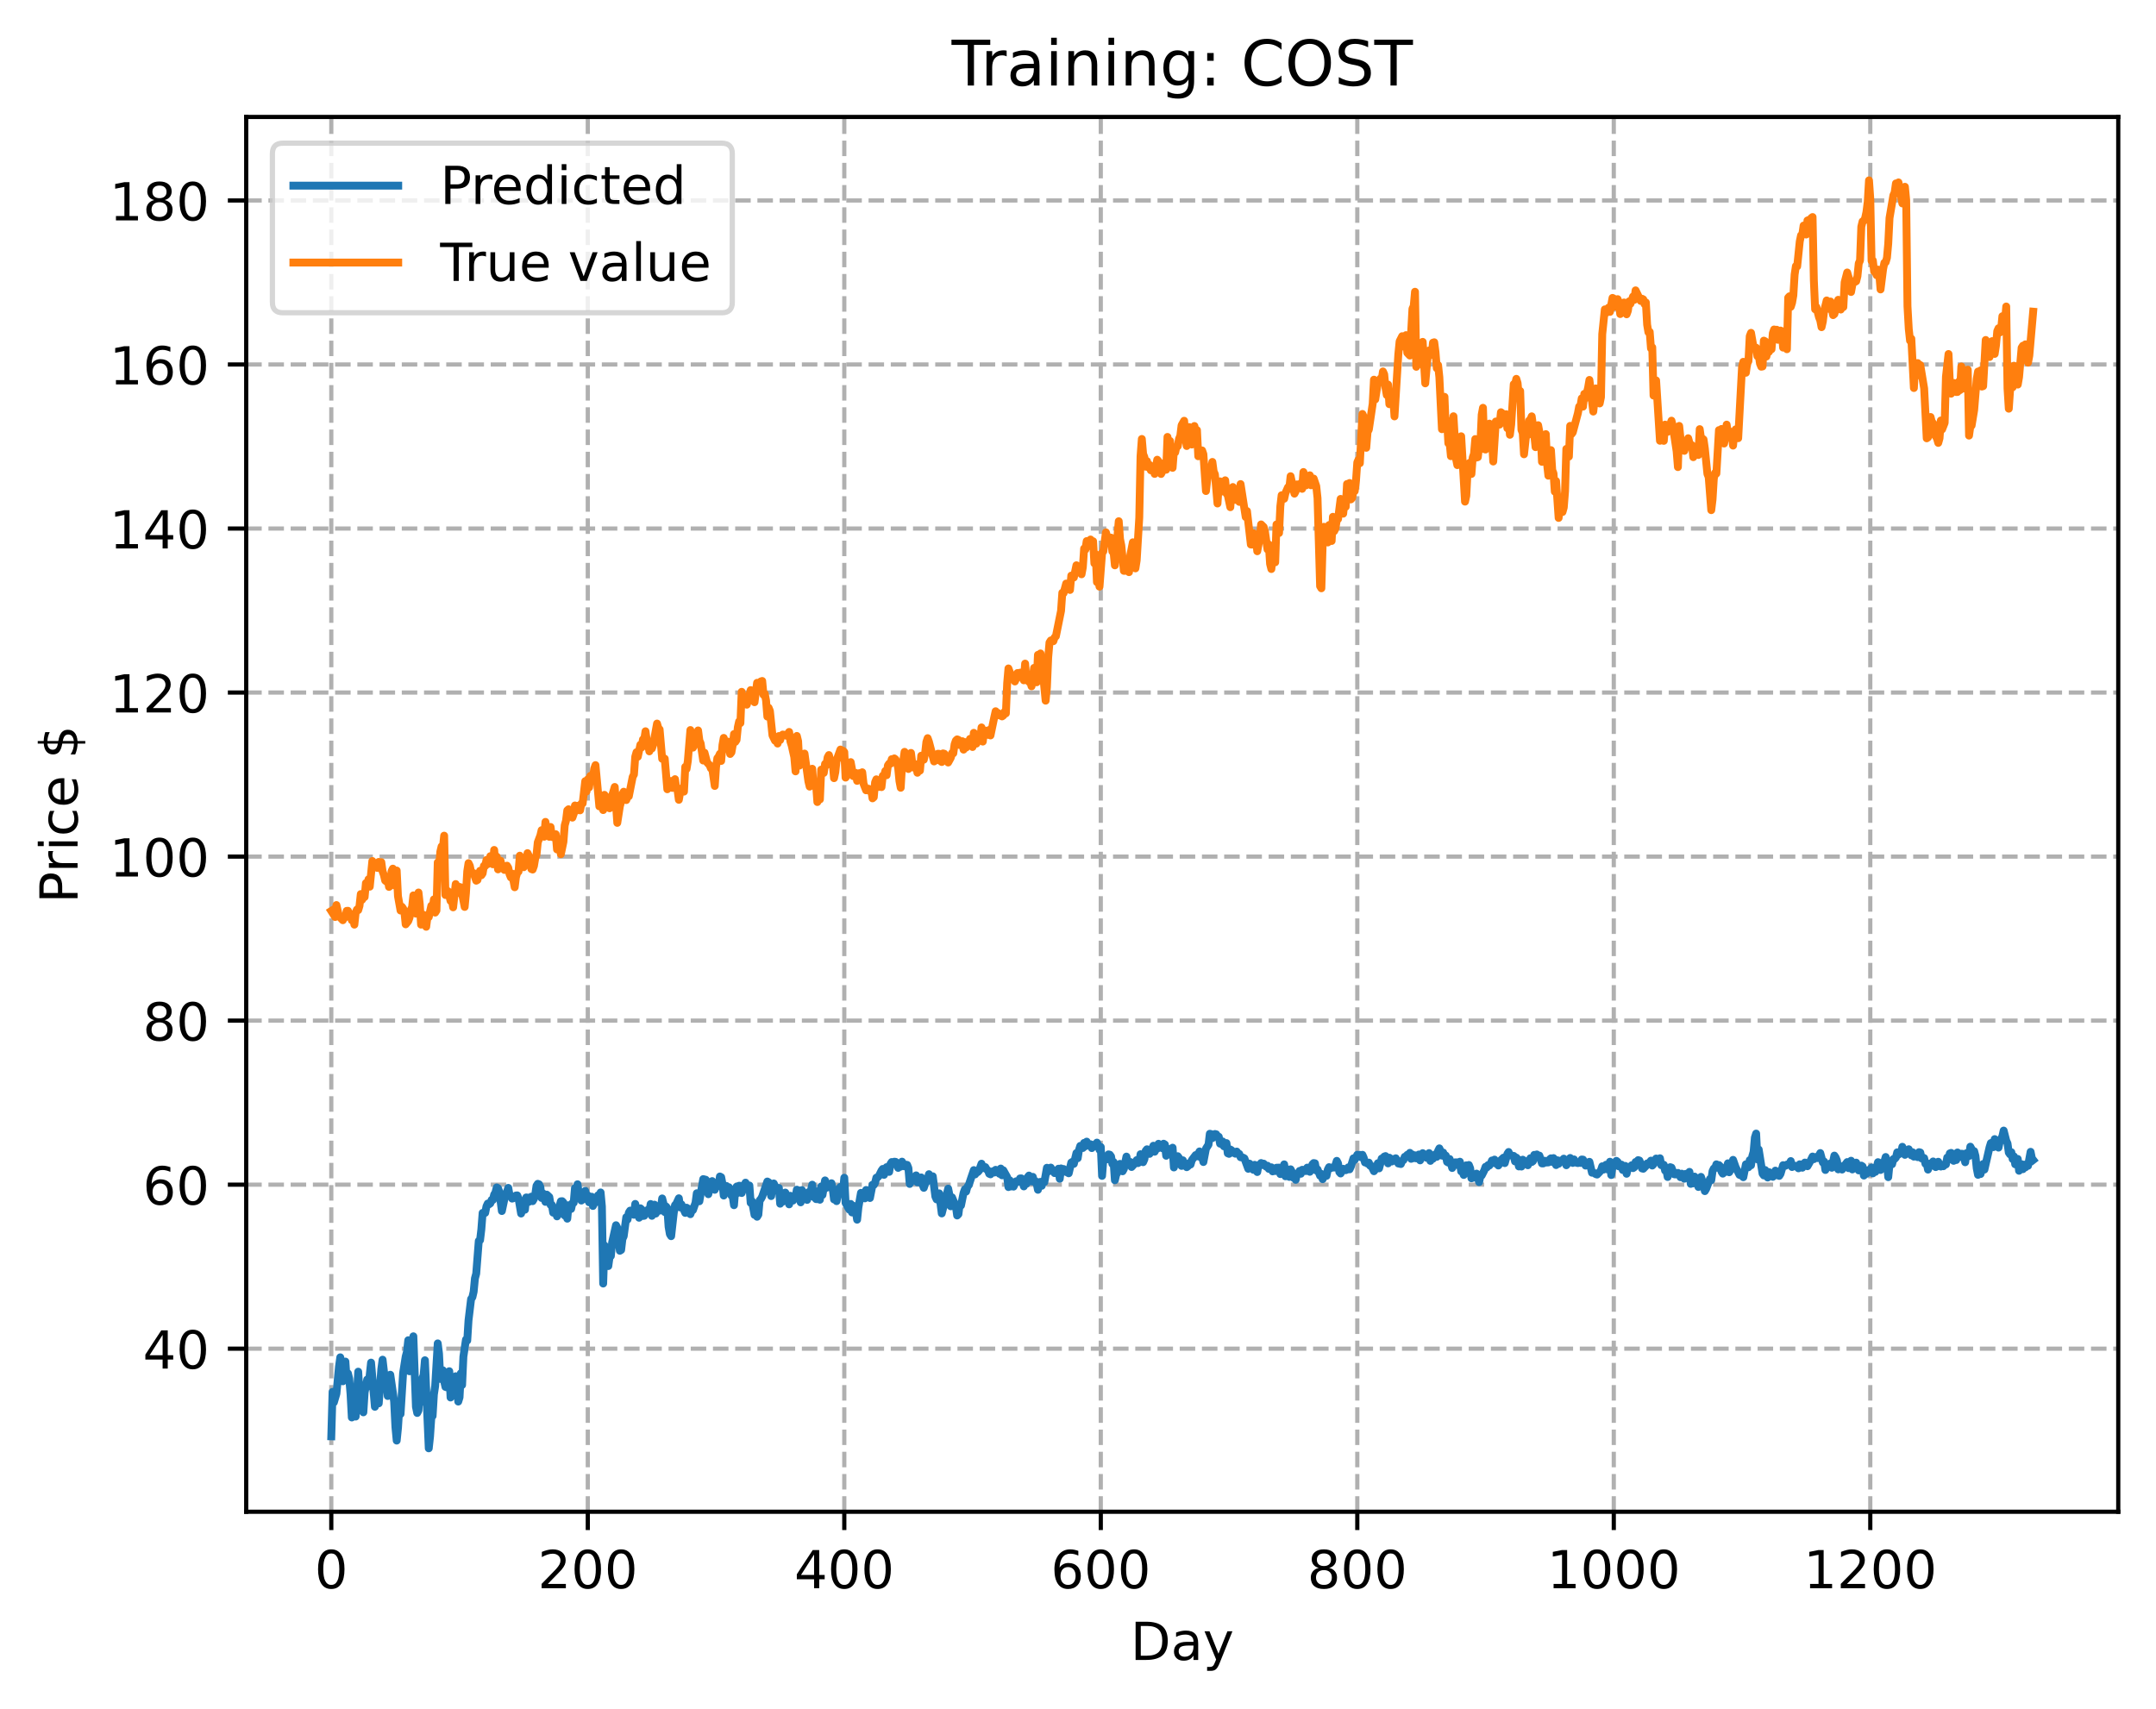 <?xml version="1.0" encoding="utf-8" standalone="no"?>
<!DOCTYPE svg PUBLIC "-//W3C//DTD SVG 1.1//EN"
  "http://www.w3.org/Graphics/SVG/1.1/DTD/svg11.dtd">
<!-- Created with matplotlib (https://matplotlib.org/) -->
<svg height="325.986pt" version="1.1" viewBox="0 0 411.286 325.986" width="411.286pt" xmlns="http://www.w3.org/2000/svg" xmlns:xlink="http://www.w3.org/1999/xlink">
 <defs>
  <style type="text/css">
*{stroke-linecap:butt;stroke-linejoin:round;}
  </style>
 </defs>
 <g id="figure_1">
  <g id="patch_1">
   <path d="M 0 325.986 
L 411.286 325.986 
L 411.286 0 
L 0 0 
z
" style="fill:#ffffff;"/>
  </g>
  <g id="axes_1">
   <g id="patch_2">
    <path d="M 46.966 288.43 
L 404.086 288.43 
L 404.086 22.318 
L 46.966 22.318 
z
" style="fill:#ffffff;"/>
   </g>
   <g id="matplotlib.axis_1">
    <g id="xtick_1">
     <g id="line2d_1">
      <path clip-path="url(#p225f13395c)" d="M 63.198 288.43 
L 63.198 22.318 
" style="fill:none;stroke:#b0b0b0;stroke-dasharray:2.96,1.28;stroke-dashoffset:0;stroke-width:0.8;"/>
     </g>
     <g id="line2d_2">
      <defs>
       <path d="M 0 0 
L 0 3.5 
" id="m459820facd" style="stroke:#000000;stroke-width:0.8;"/>
      </defs>
      <g>
       <use style="stroke:#000000;stroke-width:0.8;" x="63.198" xlink:href="#m459820facd" y="288.43"/>
      </g>
     </g>
     <g id="text_1">
      <!-- 0 -->
      <defs>
       <path d="M 31.781 66.406 
Q 24.172 66.406 20.328 58.906 
Q 16.5 51.422 16.5 36.375 
Q 16.5 21.391 20.328 13.891 
Q 24.172 6.391 31.781 6.391 
Q 39.453 6.391 43.281 13.891 
Q 47.125 21.391 47.125 36.375 
Q 47.125 51.422 43.281 58.906 
Q 39.453 66.406 31.781 66.406 
z
M 31.781 74.219 
Q 44.047 74.219 50.516 64.516 
Q 56.984 54.828 56.984 36.375 
Q 56.984 17.969 50.516 8.266 
Q 44.047 -1.422 31.781 -1.422 
Q 19.531 -1.422 13.062 8.266 
Q 6.594 17.969 6.594 36.375 
Q 6.594 54.828 13.062 64.516 
Q 19.531 74.219 31.781 74.219 
z
" id="DejaVuSans-48"/>
      </defs>
      <g transform="translate(60.017 303.029)scale(0.1 -0.1)">
       <use xlink:href="#DejaVuSans-48"/>
      </g>
     </g>
    </g>
    <g id="xtick_2">
     <g id="line2d_3">
      <path clip-path="url(#p225f13395c)" d="M 112.129 288.43 
L 112.129 22.318 
" style="fill:none;stroke:#b0b0b0;stroke-dasharray:2.96,1.28;stroke-dashoffset:0;stroke-width:0.8;"/>
     </g>
     <g id="line2d_4">
      <g>
       <use style="stroke:#000000;stroke-width:0.8;" x="112.129" xlink:href="#m459820facd" y="288.43"/>
      </g>
     </g>
     <g id="text_2">
      <!-- 200 -->
      <defs>
       <path d="M 19.188 8.297 
L 53.609 8.297 
L 53.609 0 
L 7.328 0 
L 7.328 8.297 
Q 12.938 14.109 22.625 23.891 
Q 32.328 33.688 34.812 36.531 
Q 39.547 41.844 41.422 45.531 
Q 43.312 49.219 43.312 52.781 
Q 43.312 58.594 39.234 62.25 
Q 35.156 65.922 28.609 65.922 
Q 23.969 65.922 18.812 64.312 
Q 13.672 62.703 7.812 59.422 
L 7.812 69.391 
Q 13.766 71.781 18.938 73 
Q 24.125 74.219 28.422 74.219 
Q 39.75 74.219 46.484 68.547 
Q 53.219 62.891 53.219 53.422 
Q 53.219 48.922 51.531 44.891 
Q 49.859 40.875 45.406 35.406 
Q 44.188 33.984 37.641 27.219 
Q 31.109 20.453 19.188 8.297 
z
" id="DejaVuSans-50"/>
      </defs>
      <g transform="translate(102.585 303.029)scale(0.1 -0.1)">
       <use xlink:href="#DejaVuSans-50"/>
       <use x="63.623" xlink:href="#DejaVuSans-48"/>
       <use x="127.246" xlink:href="#DejaVuSans-48"/>
      </g>
     </g>
    </g>
    <g id="xtick_3">
     <g id="line2d_5">
      <path clip-path="url(#p225f13395c)" d="M 161.06 288.43 
L 161.06 22.318 
" style="fill:none;stroke:#b0b0b0;stroke-dasharray:2.96,1.28;stroke-dashoffset:0;stroke-width:0.8;"/>
     </g>
     <g id="line2d_6">
      <g>
       <use style="stroke:#000000;stroke-width:0.8;" x="161.06" xlink:href="#m459820facd" y="288.43"/>
      </g>
     </g>
     <g id="text_3">
      <!-- 400 -->
      <defs>
       <path d="M 37.797 64.312 
L 12.891 25.391 
L 37.797 25.391 
z
M 35.203 72.906 
L 47.609 72.906 
L 47.609 25.391 
L 58.016 25.391 
L 58.016 17.188 
L 47.609 17.188 
L 47.609 0 
L 37.797 0 
L 37.797 17.188 
L 4.891 17.188 
L 4.891 26.703 
z
" id="DejaVuSans-52"/>
      </defs>
      <g transform="translate(151.516 303.029)scale(0.1 -0.1)">
       <use xlink:href="#DejaVuSans-52"/>
       <use x="63.623" xlink:href="#DejaVuSans-48"/>
       <use x="127.246" xlink:href="#DejaVuSans-48"/>
      </g>
     </g>
    </g>
    <g id="xtick_4">
     <g id="line2d_7">
      <path clip-path="url(#p225f13395c)" d="M 209.99 288.43 
L 209.99 22.318 
" style="fill:none;stroke:#b0b0b0;stroke-dasharray:2.96,1.28;stroke-dashoffset:0;stroke-width:0.8;"/>
     </g>
     <g id="line2d_8">
      <g>
       <use style="stroke:#000000;stroke-width:0.8;" x="209.99" xlink:href="#m459820facd" y="288.43"/>
      </g>
     </g>
     <g id="text_4">
      <!-- 600 -->
      <defs>
       <path d="M 33.016 40.375 
Q 26.375 40.375 22.484 35.828 
Q 18.609 31.297 18.609 23.391 
Q 18.609 15.531 22.484 10.953 
Q 26.375 6.391 33.016 6.391 
Q 39.656 6.391 43.531 10.953 
Q 47.406 15.531 47.406 23.391 
Q 47.406 31.297 43.531 35.828 
Q 39.656 40.375 33.016 40.375 
z
M 52.594 71.297 
L 52.594 62.312 
Q 48.875 64.062 45.094 64.984 
Q 41.312 65.922 37.594 65.922 
Q 27.828 65.922 22.672 59.328 
Q 17.531 52.734 16.797 39.406 
Q 19.672 43.656 24.016 45.922 
Q 28.375 48.188 33.594 48.188 
Q 44.578 48.188 50.953 41.516 
Q 57.328 34.859 57.328 23.391 
Q 57.328 12.156 50.688 5.359 
Q 44.047 -1.422 33.016 -1.422 
Q 20.359 -1.422 13.672 8.266 
Q 6.984 17.969 6.984 36.375 
Q 6.984 53.656 15.188 63.938 
Q 23.391 74.219 37.203 74.219 
Q 40.922 74.219 44.703 73.484 
Q 48.484 72.75 52.594 71.297 
z
" id="DejaVuSans-54"/>
      </defs>
      <g transform="translate(200.446 303.029)scale(0.1 -0.1)">
       <use xlink:href="#DejaVuSans-54"/>
       <use x="63.623" xlink:href="#DejaVuSans-48"/>
       <use x="127.246" xlink:href="#DejaVuSans-48"/>
      </g>
     </g>
    </g>
    <g id="xtick_5">
     <g id="line2d_9">
      <path clip-path="url(#p225f13395c)" d="M 258.921 288.43 
L 258.921 22.318 
" style="fill:none;stroke:#b0b0b0;stroke-dasharray:2.96,1.28;stroke-dashoffset:0;stroke-width:0.8;"/>
     </g>
     <g id="line2d_10">
      <g>
       <use style="stroke:#000000;stroke-width:0.8;" x="258.921" xlink:href="#m459820facd" y="288.43"/>
      </g>
     </g>
     <g id="text_5">
      <!-- 800 -->
      <defs>
       <path d="M 31.781 34.625 
Q 24.75 34.625 20.719 30.859 
Q 16.703 27.094 16.703 20.516 
Q 16.703 13.922 20.719 10.156 
Q 24.75 6.391 31.781 6.391 
Q 38.812 6.391 42.859 10.172 
Q 46.922 13.969 46.922 20.516 
Q 46.922 27.094 42.891 30.859 
Q 38.875 34.625 31.781 34.625 
z
M 21.922 38.812 
Q 15.578 40.375 12.031 44.719 
Q 8.5 49.078 8.5 55.328 
Q 8.5 64.062 14.719 69.141 
Q 20.953 74.219 31.781 74.219 
Q 42.672 74.219 48.875 69.141 
Q 55.078 64.062 55.078 55.328 
Q 55.078 49.078 51.531 44.719 
Q 48 40.375 41.703 38.812 
Q 48.828 37.156 52.797 32.312 
Q 56.781 27.484 56.781 20.516 
Q 56.781 9.906 50.312 4.234 
Q 43.844 -1.422 31.781 -1.422 
Q 19.734 -1.422 13.25 4.234 
Q 6.781 9.906 6.781 20.516 
Q 6.781 27.484 10.781 32.312 
Q 14.797 37.156 21.922 38.812 
z
M 18.312 54.391 
Q 18.312 48.734 21.844 45.562 
Q 25.391 42.391 31.781 42.391 
Q 38.141 42.391 41.719 45.562 
Q 45.312 48.734 45.312 54.391 
Q 45.312 60.062 41.719 63.234 
Q 38.141 66.406 31.781 66.406 
Q 25.391 66.406 21.844 63.234 
Q 18.312 60.062 18.312 54.391 
z
" id="DejaVuSans-56"/>
      </defs>
      <g transform="translate(249.377 303.029)scale(0.1 -0.1)">
       <use xlink:href="#DejaVuSans-56"/>
       <use x="63.623" xlink:href="#DejaVuSans-48"/>
       <use x="127.246" xlink:href="#DejaVuSans-48"/>
      </g>
     </g>
    </g>
    <g id="xtick_6">
     <g id="line2d_11">
      <path clip-path="url(#p225f13395c)" d="M 307.851 288.43 
L 307.851 22.318 
" style="fill:none;stroke:#b0b0b0;stroke-dasharray:2.96,1.28;stroke-dashoffset:0;stroke-width:0.8;"/>
     </g>
     <g id="line2d_12">
      <g>
       <use style="stroke:#000000;stroke-width:0.8;" x="307.851" xlink:href="#m459820facd" y="288.43"/>
      </g>
     </g>
     <g id="text_6">
      <!-- 1000 -->
      <defs>
       <path d="M 12.406 8.297 
L 28.516 8.297 
L 28.516 63.922 
L 10.984 60.406 
L 10.984 69.391 
L 28.422 72.906 
L 38.281 72.906 
L 38.281 8.297 
L 54.391 8.297 
L 54.391 0 
L 12.406 0 
z
" id="DejaVuSans-49"/>
      </defs>
      <g transform="translate(295.126 303.029)scale(0.1 -0.1)">
       <use xlink:href="#DejaVuSans-49"/>
       <use x="63.623" xlink:href="#DejaVuSans-48"/>
       <use x="127.246" xlink:href="#DejaVuSans-48"/>
       <use x="190.869" xlink:href="#DejaVuSans-48"/>
      </g>
     </g>
    </g>
    <g id="xtick_7">
     <g id="line2d_13">
      <path clip-path="url(#p225f13395c)" d="M 356.782 288.43 
L 356.782 22.318 
" style="fill:none;stroke:#b0b0b0;stroke-dasharray:2.96,1.28;stroke-dashoffset:0;stroke-width:0.8;"/>
     </g>
     <g id="line2d_14">
      <g>
       <use style="stroke:#000000;stroke-width:0.8;" x="356.782" xlink:href="#m459820facd" y="288.43"/>
      </g>
     </g>
     <g id="text_7">
      <!-- 1200 -->
      <g transform="translate(344.057 303.029)scale(0.1 -0.1)">
       <use xlink:href="#DejaVuSans-49"/>
       <use x="63.623" xlink:href="#DejaVuSans-50"/>
       <use x="127.246" xlink:href="#DejaVuSans-48"/>
       <use x="190.869" xlink:href="#DejaVuSans-48"/>
      </g>
     </g>
    </g>
    <g id="text_8">
     <!-- Day -->
     <defs>
      <path d="M 19.672 64.797 
L 19.672 8.109 
L 31.594 8.109 
Q 46.688 8.109 53.688 14.938 
Q 60.688 21.781 60.688 36.531 
Q 60.688 51.172 53.688 57.984 
Q 46.688 64.797 31.594 64.797 
z
M 9.812 72.906 
L 30.078 72.906 
Q 51.266 72.906 61.172 64.094 
Q 71.094 55.281 71.094 36.531 
Q 71.094 17.672 61.125 8.828 
Q 51.172 0 30.078 0 
L 9.812 0 
z
" id="DejaVuSans-68"/>
      <path d="M 34.281 27.484 
Q 23.391 27.484 19.188 25 
Q 14.984 22.516 14.984 16.5 
Q 14.984 11.719 18.141 8.906 
Q 21.297 6.109 26.703 6.109 
Q 34.188 6.109 38.703 11.406 
Q 43.219 16.703 43.219 25.484 
L 43.219 27.484 
z
M 52.203 31.203 
L 52.203 0 
L 43.219 0 
L 43.219 8.297 
Q 40.141 3.328 35.547 0.953 
Q 30.953 -1.422 24.312 -1.422 
Q 15.922 -1.422 10.953 3.297 
Q 6 8.016 6 15.922 
Q 6 25.141 12.172 29.828 
Q 18.359 34.516 30.609 34.516 
L 43.219 34.516 
L 43.219 35.406 
Q 43.219 41.609 39.141 45 
Q 35.062 48.391 27.688 48.391 
Q 23 48.391 18.547 47.266 
Q 14.109 46.141 10.016 43.891 
L 10.016 52.203 
Q 14.938 54.109 19.578 55.047 
Q 24.219 56 28.609 56 
Q 40.484 56 46.344 49.844 
Q 52.203 43.703 52.203 31.203 
z
" id="DejaVuSans-97"/>
      <path d="M 32.172 -5.078 
Q 28.375 -14.844 24.75 -17.812 
Q 21.141 -20.797 15.094 -20.797 
L 7.906 -20.797 
L 7.906 -13.281 
L 13.188 -13.281 
Q 16.891 -13.281 18.938 -11.516 
Q 21 -9.766 23.484 -3.219 
L 25.094 0.875 
L 2.984 54.688 
L 12.5 54.688 
L 29.594 11.922 
L 46.688 54.688 
L 56.203 54.688 
z
" id="DejaVuSans-121"/>
     </defs>
     <g transform="translate(215.652 316.707)scale(0.1 -0.1)">
      <use xlink:href="#DejaVuSans-68"/>
      <use x="77.002" xlink:href="#DejaVuSans-97"/>
      <use x="138.281" xlink:href="#DejaVuSans-121"/>
     </g>
    </g>
   </g>
   <g id="matplotlib.axis_2">
    <g id="ytick_1">
     <g id="line2d_15">
      <path clip-path="url(#p225f13395c)" d="M 46.966 257.317 
L 404.086 257.317 
" style="fill:none;stroke:#b0b0b0;stroke-dasharray:2.96,1.28;stroke-dashoffset:0;stroke-width:0.8;"/>
     </g>
     <g id="line2d_16">
      <defs>
       <path d="M 0 0 
L -3.5 0 
" id="mdeb5ed743f" style="stroke:#000000;stroke-width:0.8;"/>
      </defs>
      <g>
       <use style="stroke:#000000;stroke-width:0.8;" x="46.966" xlink:href="#mdeb5ed743f" y="257.317"/>
      </g>
     </g>
     <g id="text_9">
      <!-- 40 -->
      <g transform="translate(27.241 261.117)scale(0.1 -0.1)">
       <use xlink:href="#DejaVuSans-52"/>
       <use x="63.623" xlink:href="#DejaVuSans-48"/>
      </g>
     </g>
    </g>
    <g id="ytick_2">
     <g id="line2d_17">
      <path clip-path="url(#p225f13395c)" d="M 46.966 226.022 
L 404.086 226.022 
" style="fill:none;stroke:#b0b0b0;stroke-dasharray:2.96,1.28;stroke-dashoffset:0;stroke-width:0.8;"/>
     </g>
     <g id="line2d_18">
      <g>
       <use style="stroke:#000000;stroke-width:0.8;" x="46.966" xlink:href="#mdeb5ed743f" y="226.022"/>
      </g>
     </g>
     <g id="text_10">
      <!-- 60 -->
      <g transform="translate(27.241 229.821)scale(0.1 -0.1)">
       <use xlink:href="#DejaVuSans-54"/>
       <use x="63.623" xlink:href="#DejaVuSans-48"/>
      </g>
     </g>
    </g>
    <g id="ytick_3">
     <g id="line2d_19">
      <path clip-path="url(#p225f13395c)" d="M 46.966 194.726 
L 404.086 194.726 
" style="fill:none;stroke:#b0b0b0;stroke-dasharray:2.96,1.28;stroke-dashoffset:0;stroke-width:0.8;"/>
     </g>
     <g id="line2d_20">
      <g>
       <use style="stroke:#000000;stroke-width:0.8;" x="46.966" xlink:href="#mdeb5ed743f" y="194.726"/>
      </g>
     </g>
     <g id="text_11">
      <!-- 80 -->
      <g transform="translate(27.241 198.525)scale(0.1 -0.1)">
       <use xlink:href="#DejaVuSans-56"/>
       <use x="63.623" xlink:href="#DejaVuSans-48"/>
      </g>
     </g>
    </g>
    <g id="ytick_4">
     <g id="line2d_21">
      <path clip-path="url(#p225f13395c)" d="M 46.966 163.43 
L 404.086 163.43 
" style="fill:none;stroke:#b0b0b0;stroke-dasharray:2.96,1.28;stroke-dashoffset:0;stroke-width:0.8;"/>
     </g>
     <g id="line2d_22">
      <g>
       <use style="stroke:#000000;stroke-width:0.8;" x="46.966" xlink:href="#mdeb5ed743f" y="163.43"/>
      </g>
     </g>
     <g id="text_12">
      <!-- 100 -->
      <g transform="translate(20.878 167.23)scale(0.1 -0.1)">
       <use xlink:href="#DejaVuSans-49"/>
       <use x="63.623" xlink:href="#DejaVuSans-48"/>
       <use x="127.246" xlink:href="#DejaVuSans-48"/>
      </g>
     </g>
    </g>
    <g id="ytick_5">
     <g id="line2d_23">
      <path clip-path="url(#p225f13395c)" d="M 46.966 132.135 
L 404.086 132.135 
" style="fill:none;stroke:#b0b0b0;stroke-dasharray:2.96,1.28;stroke-dashoffset:0;stroke-width:0.8;"/>
     </g>
     <g id="line2d_24">
      <g>
       <use style="stroke:#000000;stroke-width:0.8;" x="46.966" xlink:href="#mdeb5ed743f" y="132.135"/>
      </g>
     </g>
     <g id="text_13">
      <!-- 120 -->
      <g transform="translate(20.878 135.934)scale(0.1 -0.1)">
       <use xlink:href="#DejaVuSans-49"/>
       <use x="63.623" xlink:href="#DejaVuSans-50"/>
       <use x="127.246" xlink:href="#DejaVuSans-48"/>
      </g>
     </g>
    </g>
    <g id="ytick_6">
     <g id="line2d_25">
      <path clip-path="url(#p225f13395c)" d="M 46.966 100.839 
L 404.086 100.839 
" style="fill:none;stroke:#b0b0b0;stroke-dasharray:2.96,1.28;stroke-dashoffset:0;stroke-width:0.8;"/>
     </g>
     <g id="line2d_26">
      <g>
       <use style="stroke:#000000;stroke-width:0.8;" x="46.966" xlink:href="#mdeb5ed743f" y="100.839"/>
      </g>
     </g>
     <g id="text_14">
      <!-- 140 -->
      <g transform="translate(20.878 104.638)scale(0.1 -0.1)">
       <use xlink:href="#DejaVuSans-49"/>
       <use x="63.623" xlink:href="#DejaVuSans-52"/>
       <use x="127.246" xlink:href="#DejaVuSans-48"/>
      </g>
     </g>
    </g>
    <g id="ytick_7">
     <g id="line2d_27">
      <path clip-path="url(#p225f13395c)" d="M 46.966 69.543 
L 404.086 69.543 
" style="fill:none;stroke:#b0b0b0;stroke-dasharray:2.96,1.28;stroke-dashoffset:0;stroke-width:0.8;"/>
     </g>
     <g id="line2d_28">
      <g>
       <use style="stroke:#000000;stroke-width:0.8;" x="46.966" xlink:href="#mdeb5ed743f" y="69.543"/>
      </g>
     </g>
     <g id="text_15">
      <!-- 160 -->
      <g transform="translate(20.878 73.343)scale(0.1 -0.1)">
       <use xlink:href="#DejaVuSans-49"/>
       <use x="63.623" xlink:href="#DejaVuSans-54"/>
       <use x="127.246" xlink:href="#DejaVuSans-48"/>
      </g>
     </g>
    </g>
    <g id="ytick_8">
     <g id="line2d_29">
      <path clip-path="url(#p225f13395c)" d="M 46.966 38.248 
L 404.086 38.248 
" style="fill:none;stroke:#b0b0b0;stroke-dasharray:2.96,1.28;stroke-dashoffset:0;stroke-width:0.8;"/>
     </g>
     <g id="line2d_30">
      <g>
       <use style="stroke:#000000;stroke-width:0.8;" x="46.966" xlink:href="#mdeb5ed743f" y="38.248"/>
      </g>
     </g>
     <g id="text_16">
      <!-- 180 -->
      <g transform="translate(20.878 42.047)scale(0.1 -0.1)">
       <use xlink:href="#DejaVuSans-49"/>
       <use x="63.623" xlink:href="#DejaVuSans-56"/>
       <use x="127.246" xlink:href="#DejaVuSans-48"/>
      </g>
     </g>
    </g>
    <g id="text_17">
     <!-- Price $ -->
     <defs>
      <path d="M 19.672 64.797 
L 19.672 37.406 
L 32.078 37.406 
Q 38.969 37.406 42.719 40.969 
Q 46.484 44.531 46.484 51.125 
Q 46.484 57.672 42.719 61.234 
Q 38.969 64.797 32.078 64.797 
z
M 9.812 72.906 
L 32.078 72.906 
Q 44.344 72.906 50.609 67.359 
Q 56.891 61.812 56.891 51.125 
Q 56.891 40.328 50.609 34.812 
Q 44.344 29.297 32.078 29.297 
L 19.672 29.297 
L 19.672 0 
L 9.812 0 
z
" id="DejaVuSans-80"/>
      <path d="M 41.109 46.297 
Q 39.594 47.172 37.812 47.578 
Q 36.031 48 33.891 48 
Q 26.266 48 22.188 43.047 
Q 18.109 38.094 18.109 28.812 
L 18.109 0 
L 9.078 0 
L 9.078 54.688 
L 18.109 54.688 
L 18.109 46.188 
Q 20.953 51.172 25.484 53.578 
Q 30.031 56 36.531 56 
Q 37.453 56 38.578 55.875 
Q 39.703 55.766 41.062 55.516 
z
" id="DejaVuSans-114"/>
      <path d="M 9.422 54.688 
L 18.406 54.688 
L 18.406 0 
L 9.422 0 
z
M 9.422 75.984 
L 18.406 75.984 
L 18.406 64.594 
L 9.422 64.594 
z
" id="DejaVuSans-105"/>
      <path d="M 48.781 52.594 
L 48.781 44.188 
Q 44.969 46.297 41.141 47.344 
Q 37.312 48.391 33.406 48.391 
Q 24.656 48.391 19.812 42.844 
Q 14.984 37.312 14.984 27.297 
Q 14.984 17.281 19.812 11.734 
Q 24.656 6.203 33.406 6.203 
Q 37.312 6.203 41.141 7.25 
Q 44.969 8.297 48.781 10.406 
L 48.781 2.094 
Q 45.016 0.344 40.984 -0.531 
Q 36.969 -1.422 32.422 -1.422 
Q 20.062 -1.422 12.781 6.344 
Q 5.516 14.109 5.516 27.297 
Q 5.516 40.672 12.859 48.328 
Q 20.219 56 33.016 56 
Q 37.156 56 41.109 55.141 
Q 45.062 54.297 48.781 52.594 
z
" id="DejaVuSans-99"/>
      <path d="M 56.203 29.594 
L 56.203 25.203 
L 14.891 25.203 
Q 15.484 15.922 20.484 11.062 
Q 25.484 6.203 34.422 6.203 
Q 39.594 6.203 44.453 7.469 
Q 49.312 8.734 54.109 11.281 
L 54.109 2.781 
Q 49.266 0.734 44.188 -0.344 
Q 39.109 -1.422 33.891 -1.422 
Q 20.797 -1.422 13.156 6.188 
Q 5.516 13.812 5.516 26.812 
Q 5.516 40.234 12.766 48.109 
Q 20.016 56 32.328 56 
Q 43.359 56 49.781 48.891 
Q 56.203 41.797 56.203 29.594 
z
M 47.219 32.234 
Q 47.125 39.594 43.094 43.984 
Q 39.062 48.391 32.422 48.391 
Q 24.906 48.391 20.391 44.141 
Q 15.875 39.891 15.188 32.172 
z
" id="DejaVuSans-101"/>
      <path id="DejaVuSans-32"/>
      <path d="M 33.797 -14.703 
L 28.906 -14.703 
L 28.859 0 
Q 23.734 0.094 18.609 1.188 
Q 13.484 2.297 8.297 4.5 
L 8.297 13.281 
Q 13.281 10.156 18.375 8.562 
Q 23.484 6.984 28.906 6.938 
L 28.906 29.203 
Q 18.109 30.953 13.203 35.156 
Q 8.297 39.359 8.297 46.688 
Q 8.297 54.641 13.625 59.219 
Q 18.953 63.812 28.906 64.5 
L 28.906 75.984 
L 33.797 75.984 
L 33.797 64.656 
Q 38.328 64.453 42.578 63.688 
Q 46.828 62.938 50.875 61.625 
L 50.875 53.078 
Q 46.828 55.125 42.547 56.25 
Q 38.281 57.375 33.797 57.562 
L 33.797 36.719 
Q 44.875 35.016 50.094 30.609 
Q 55.328 26.219 55.328 18.609 
Q 55.328 10.359 49.781 5.594 
Q 44.234 0.828 33.797 0.094 
z
M 28.906 37.594 
L 28.906 57.625 
Q 23.25 56.984 20.266 54.391 
Q 17.281 51.812 17.281 47.516 
Q 17.281 43.312 20.031 40.969 
Q 22.797 38.625 28.906 37.594 
z
M 33.797 28.219 
L 33.797 7.078 
Q 39.984 7.906 43.141 10.594 
Q 46.297 13.281 46.297 17.672 
Q 46.297 21.969 43.281 24.5 
Q 40.281 27.047 33.797 28.219 
z
" id="DejaVuSans-36"/>
     </defs>
     <g transform="translate(14.798 172.342)rotate(-90)scale(0.1 -0.1)">
      <use xlink:href="#DejaVuSans-80"/>
      <use x="58.553" xlink:href="#DejaVuSans-114"/>
      <use x="99.666" xlink:href="#DejaVuSans-105"/>
      <use x="127.449" xlink:href="#DejaVuSans-99"/>
      <use x="182.43" xlink:href="#DejaVuSans-101"/>
      <use x="243.953" xlink:href="#DejaVuSans-32"/>
      <use x="275.74" xlink:href="#DejaVuSans-36"/>
     </g>
    </g>
   </g>
   <g id="line2d_31">
    <path clip-path="url(#p225f13395c)" d="M 63.198 274.043 
L 63.443 265.557 
L 63.688 267.57 
L 64.177 265.91 
L 64.666 260.743 
L 64.911 258.965 
L 65.156 260.355 
L 65.4 263.545 
L 65.89 259.778 
L 66.134 263.219 
L 66.379 262.04 
L 66.623 263.046 
L 66.868 265.96 
L 67.113 270.445 
L 67.602 269.685 
L 67.847 270.273 
L 68.336 261.705 
L 68.581 265.954 
L 68.825 266.932 
L 69.315 269.464 
L 69.559 265.657 
L 70.049 263.201 
L 70.293 264.509 
L 70.783 259.975 
L 71.517 268.407 
L 71.761 264.899 
L 72.006 265.894 
L 72.251 267.757 
L 72.74 261.234 
L 72.984 259.421 
L 73.474 263.646 
L 73.718 263.137 
L 73.963 266.349 
L 74.452 262.29 
L 74.942 265.66 
L 75.186 267.421 
L 75.431 272.271 
L 75.676 274.856 
L 75.92 272.463 
L 76.165 268.673 
L 76.41 269.789 
L 76.899 261.945 
L 77.388 258.844 
L 77.633 257.924 
L 77.878 255.708 
L 78.122 261.632 
L 78.367 260.642 
L 78.611 256.595 
L 78.856 254.958 
L 79.345 268.411 
L 79.59 269.588 
L 79.835 269.104 
L 80.079 264.642 
L 80.324 267.522 
L 80.569 263.017 
L 80.813 262.346 
L 81.058 259.53 
L 81.792 276.334 
L 82.037 274.088 
L 82.281 270.432 
L 82.526 270.166 
L 82.771 266.064 
L 83.015 264.432 
L 83.505 256.309 
L 83.749 258.263 
L 83.994 263.09 
L 84.239 262.885 
L 84.483 261.446 
L 84.728 263.516 
L 84.972 264.611 
L 85.217 264.691 
L 85.462 263.96 
L 85.706 261.62 
L 85.951 266.636 
L 86.196 263.995 
L 86.44 265.435 
L 86.685 264.484 
L 86.93 262.582 
L 87.174 264.084 
L 87.419 267.411 
L 87.664 266.612 
L 87.908 262.015 
L 88.153 264.254 
L 88.398 258.839 
L 88.887 255.584 
L 89.132 255.778 
L 89.376 251.906 
L 89.866 247.847 
L 90.11 247.512 
L 90.355 246.454 
L 90.599 243.907 
L 90.844 243.007 
L 91.333 236.756 
L 91.578 236.618 
L 91.823 234.557 
L 92.067 231.413 
L 92.557 231.411 
L 92.801 230.159 
L 93.046 229.629 
L 93.291 229.776 
L 93.535 229.596 
L 93.78 228.934 
L 94.025 228.948 
L 94.269 227.919 
L 94.514 227.535 
L 94.759 226.559 
L 95.003 226.7 
L 95.248 227.352 
L 95.737 231.059 
L 96.227 228.75 
L 96.96 226.638 
L 97.205 228.026 
L 97.45 228.165 
L 97.694 228.689 
L 98.184 228.508 
L 98.428 228.092 
L 98.673 228.074 
L 98.918 228.652 
L 99.407 231.536 
L 99.652 230.707 
L 99.896 230.283 
L 100.141 230.81 
L 100.386 228.467 
L 100.63 228.492 
L 100.875 229.315 
L 101.12 228.955 
L 101.364 228.315 
L 101.609 229.177 
L 101.854 228.741 
L 102.098 227.961 
L 102.343 226.245 
L 102.587 225.868 
L 102.832 225.959 
L 103.077 226.469 
L 103.321 228.566 
L 103.566 227.675 
L 104.055 229.315 
L 104.3 227.927 
L 104.789 228.386 
L 105.034 229.892 
L 105.279 229.889 
L 105.523 231.369 
L 105.768 230.459 
L 106.257 232.078 
L 106.502 231.67 
L 106.747 230.033 
L 106.991 229.199 
L 107.236 229.175 
L 107.481 229.438 
L 107.725 231.916 
L 107.97 230.138 
L 108.215 232.518 
L 108.459 229.947 
L 108.704 230.193 
L 108.948 230.661 
L 109.193 229.552 
L 109.438 229.484 
L 109.682 226.679 
L 109.927 226.963 
L 110.172 225.951 
L 110.416 227.885 
L 110.661 227.65 
L 110.906 229.061 
L 111.15 227.751 
L 111.64 227.213 
L 111.884 228.826 
L 112.129 228.069 
L 112.374 229.39 
L 112.618 228.637 
L 112.863 228.327 
L 113.108 230.094 
L 113.352 229.601 
L 113.597 228.621 
L 113.842 229.318 
L 114.086 228.055 
L 114.331 228.894 
L 114.575 227.511 
L 114.82 230.18 
L 115.065 244.892 
L 115.309 237.609 
L 115.554 240.933 
L 115.799 240.561 
L 116.043 241.559 
L 116.288 239.811 
L 116.533 239.646 
L 116.777 237.013 
L 117.511 233.763 
L 117.756 234.243 
L 118.245 238.639 
L 118.49 238.486 
L 118.735 236.392 
L 118.979 235.869 
L 119.469 232.235 
L 119.713 232.677 
L 119.958 231.358 
L 120.203 230.981 
L 120.447 231.146 
L 120.692 231.104 
L 120.936 231.769 
L 121.181 229.699 
L 121.426 231.074 
L 121.67 230.933 
L 121.915 232.339 
L 122.16 230.535 
L 122.404 230.753 
L 122.649 232.002 
L 122.894 231.965 
L 123.138 231.374 
L 123.628 230.801 
L 123.872 231.199 
L 124.117 229.718 
L 124.362 231.972 
L 124.606 230.104 
L 124.851 229.842 
L 125.096 231.546 
L 125.34 230.682 
L 125.585 231.022 
L 125.83 230.985 
L 126.074 230.464 
L 126.319 228.654 
L 126.563 229.612 
L 126.808 231.253 
L 127.053 230.186 
L 127.297 230.493 
L 127.542 234.059 
L 127.787 235.474 
L 128.031 235.856 
L 128.521 231.482 
L 128.765 229.943 
L 129.01 229.684 
L 129.499 228.624 
L 129.744 230.368 
L 129.989 229.781 
L 130.723 231.421 
L 130.967 230.419 
L 131.212 230.788 
L 131.457 230.648 
L 131.701 231.663 
L 131.946 231.005 
L 132.191 230.877 
L 132.68 229.473 
L 132.924 227.665 
L 133.169 227.982 
L 133.414 229.198 
L 134.148 224.965 
L 134.637 225.087 
L 134.882 225.456 
L 135.126 227.848 
L 135.371 226.681 
L 135.616 226.334 
L 135.86 225.346 
L 136.105 225.986 
L 136.35 227.007 
L 136.594 226.031 
L 136.839 225.741 
L 137.084 226.324 
L 137.328 224.467 
L 137.573 224.596 
L 137.818 225.851 
L 138.062 228.106 
L 138.307 226.837 
L 138.551 226.277 
L 138.796 226.944 
L 139.041 226.508 
L 139.53 228.111 
L 139.775 228.255 
L 140.019 229.946 
L 140.264 226.934 
L 140.509 226.408 
L 140.753 227.605 
L 140.998 226.231 
L 141.243 226.245 
L 141.487 227.621 
L 142.221 225.643 
L 142.466 226.219 
L 142.955 226.181 
L 143.2 229.496 
L 143.445 229.171 
L 143.934 231.795 
L 144.178 231.695 
L 144.423 232.149 
L 144.668 231.745 
L 144.912 229.024 
L 145.157 228.75 
L 145.402 228.3 
L 146.38 225.426 
L 146.625 225.571 
L 147.114 228.205 
L 147.359 226.198 
L 147.604 225.796 
L 148.338 227.28 
L 148.582 226.649 
L 148.827 229.665 
L 149.072 228.63 
L 149.316 229.27 
L 149.806 227.537 
L 150.295 228.601 
L 150.539 229.787 
L 150.784 228.151 
L 151.029 228.86 
L 151.273 229.067 
L 151.763 228.397 
L 152.007 226.985 
L 152.252 227.239 
L 152.497 227.128 
L 152.741 229.402 
L 152.986 227.064 
L 153.231 228.623 
L 153.475 227.695 
L 153.965 228.939 
L 154.209 227.469 
L 154.454 227.505 
L 154.699 227.1 
L 154.943 226.033 
L 155.188 228.371 
L 155.433 228.46 
L 155.677 228.781 
L 155.922 228.797 
L 156.166 227.208 
L 156.411 228.903 
L 156.656 226.368 
L 156.9 227.993 
L 157.39 225.214 
L 157.634 226.638 
L 157.879 226.022 
L 158.124 226.498 
L 158.368 226.424 
L 158.613 225.753 
L 158.858 226.855 
L 159.102 228.845 
L 159.347 227.741 
L 159.592 229.172 
L 160.081 226.802 
L 160.326 226.437 
L 160.57 227.203 
L 160.815 227.167 
L 161.06 224.709 
L 161.304 229.496 
L 161.794 230.414 
L 162.038 230.802 
L 162.283 229.701 
L 162.527 231.328 
L 162.772 230.051 
L 163.017 231.059 
L 163.261 231.219 
L 163.506 232.711 
L 163.751 230.367 
L 164.24 227.588 
L 164.485 228.094 
L 164.729 227.787 
L 164.974 228.644 
L 165.219 227.037 
L 165.463 228.419 
L 165.708 227.638 
L 165.953 228.572 
L 166.442 226.041 
L 166.687 226.094 
L 166.931 225.687 
L 167.176 224.692 
L 167.421 224.624 
L 167.665 224.361 
L 168.154 223.361 
L 168.399 223.024 
L 168.644 224.156 
L 169.133 222.682 
L 169.378 222.908 
L 169.622 223.591 
L 169.867 222.071 
L 170.112 221.706 
L 170.356 221.888 
L 170.601 221.649 
L 170.846 221.673 
L 171.335 222.825 
L 171.58 222.029 
L 171.824 222.586 
L 172.069 221.635 
L 172.558 222.538 
L 172.803 222.215 
L 173.048 222.251 
L 173.292 222.867 
L 173.537 225.892 
L 174.271 224.69 
L 174.515 224.575 
L 174.76 224.255 
L 175.005 225.584 
L 175.249 225.043 
L 175.494 225.638 
L 175.739 224.645 
L 175.983 225.999 
L 176.228 226.632 
L 176.473 225.834 
L 176.717 225.564 
L 176.962 224.974 
L 177.207 224.026 
L 177.451 225.058 
L 177.696 224.591 
L 177.941 224.429 
L 178.43 228.29 
L 178.675 228.835 
L 178.919 228.909 
L 179.164 227.683 
L 179.653 231.518 
L 180.876 226.784 
L 181.121 227.997 
L 181.366 230.15 
L 181.61 228.441 
L 182.344 230.187 
L 182.589 231.909 
L 182.834 231.659 
L 183.078 229.762 
L 183.323 230.005 
L 183.812 227.603 
L 184.057 226.918 
L 184.302 227.343 
L 184.546 226.427 
L 184.791 226.136 
L 185.28 224.68 
L 185.77 223.248 
L 186.014 224.075 
L 186.259 223.672 
L 186.503 223.64 
L 186.748 223.384 
L 187.237 222.024 
L 187.482 222.879 
L 187.727 222.708 
L 187.971 222.676 
L 188.216 223.116 
L 188.461 223.309 
L 188.705 223.944 
L 188.95 224.054 
L 189.195 223.612 
L 189.439 223.456 
L 189.684 223.712 
L 189.929 223.195 
L 190.173 223.269 
L 190.418 223.466 
L 190.663 223.952 
L 190.907 222.951 
L 191.152 224.242 
L 191.397 223.289 
L 192.13 224.594 
L 192.375 226.487 
L 192.62 225.189 
L 192.864 226.369 
L 193.109 226.186 
L 193.354 226.4 
L 193.843 225.381 
L 194.332 225.465 
L 194.577 224.84 
L 194.822 224.824 
L 195.311 226.36 
L 195.556 225.557 
L 195.8 225.87 
L 196.045 224.593 
L 196.29 224.29 
L 196.779 225.411 
L 197.024 224.537 
L 197.268 225.495 
L 197.513 225.342 
L 197.758 225.814 
L 198.002 227.006 
L 198.247 225.566 
L 198.491 225.492 
L 198.736 226.241 
L 198.981 225.36 
L 199.225 225.563 
L 199.715 222.802 
L 199.959 223.519 
L 200.204 223.418 
L 200.449 222.768 
L 200.693 223.201 
L 200.938 223.287 
L 201.183 223.827 
L 201.427 223.779 
L 201.917 222.985 
L 202.161 224.907 
L 202.406 222.926 
L 202.651 223.481 
L 202.895 223.042 
L 203.14 223.553 
L 203.385 223.286 
L 203.629 223.724 
L 203.874 223.857 
L 204.363 221.803 
L 204.608 221.651 
L 204.852 222.057 
L 205.342 219.996 
L 205.586 220.983 
L 205.831 219.402 
L 206.076 218.626 
L 206.565 219.032 
L 206.81 218.053 
L 207.054 218.698 
L 207.299 217.816 
L 207.544 218.434 
L 207.788 218.441 
L 208.033 218.315 
L 208.278 219.05 
L 208.522 218.438 
L 208.767 218.399 
L 209.012 218.689 
L 209.256 218.002 
L 209.501 218.483 
L 209.746 219.383 
L 209.99 218.834 
L 210.235 224.353 
L 210.479 221.229 
L 210.724 221.307 
L 210.969 221.099 
L 211.213 221.19 
L 211.458 220.249 
L 211.703 220.307 
L 211.947 220.638 
L 212.192 222.054 
L 212.437 221.711 
L 212.681 225.186 
L 212.926 224.125 
L 213.415 223.307 
L 213.66 222.057 
L 214.149 223.475 
L 214.394 223.028 
L 214.883 220.671 
L 215.128 221.941 
L 215.373 221.727 
L 215.617 221.697 
L 215.862 222.657 
L 216.596 221.855 
L 216.84 221.34 
L 217.085 221.914 
L 217.33 221.748 
L 217.574 220.213 
L 217.819 221.551 
L 218.064 221.738 
L 218.308 221.171 
L 218.553 219.572 
L 218.798 219.276 
L 219.287 220.155 
L 219.532 219.824 
L 220.021 218.6 
L 220.266 219.746 
L 220.51 219.222 
L 220.755 219.169 
L 221 218.227 
L 221.244 218.695 
L 221.489 218.372 
L 221.734 219.075 
L 221.978 218.211 
L 222.223 218.369 
L 222.467 220.513 
L 222.712 219.146 
L 223.201 219.618 
L 223.446 219.725 
L 223.691 218.973 
L 223.935 222.746 
L 224.18 220.616 
L 224.425 221.692 
L 224.669 220.595 
L 224.914 220.915 
L 225.159 222.121 
L 225.403 222.449 
L 225.648 221.377 
L 225.893 222.326 
L 226.137 222.055 
L 226.382 222.692 
L 226.627 222.498 
L 226.871 221.901 
L 227.116 222.182 
L 227.361 221.343 
L 228.094 220.377 
L 228.339 220.627 
L 228.828 219.685 
L 229.073 220.831 
L 229.318 220.652 
L 229.562 221.71 
L 230.052 219.155 
L 230.541 218.383 
L 230.786 216.313 
L 231.03 216.371 
L 231.275 217.147 
L 231.52 216.507 
L 231.764 216.36 
L 232.009 216.414 
L 232.254 216.844 
L 232.498 216.881 
L 232.743 218.204 
L 232.988 218.276 
L 233.232 217.78 
L 233.477 218.708 
L 233.722 218.158 
L 233.966 218.093 
L 234.211 220.039 
L 234.455 220.148 
L 234.7 219.312 
L 234.945 219.474 
L 235.189 219.948 
L 235.434 219.786 
L 235.679 220.124 
L 235.923 219.71 
L 236.168 220.057 
L 236.413 220.162 
L 236.657 220.796 
L 237.147 220.867 
L 237.391 221.013 
L 238.125 223.002 
L 238.37 222.018 
L 238.859 222.459 
L 239.104 223.199 
L 239.349 222.239 
L 239.593 222.434 
L 239.838 223.617 
L 240.082 222.279 
L 240.327 222.407 
L 240.572 221.898 
L 240.816 222.282 
L 241.061 222.017 
L 241.55 222.6 
L 241.795 222.414 
L 242.04 223.015 
L 242.284 222.733 
L 242.529 222.714 
L 242.774 223.494 
L 243.018 223.344 
L 243.263 223.427 
L 243.508 222.794 
L 243.997 222.78 
L 244.242 224.008 
L 244.486 223.524 
L 244.976 222.152 
L 245.22 224.433 
L 245.465 223.061 
L 245.709 223.174 
L 245.954 224.545 
L 246.199 223.094 
L 246.443 223.57 
L 246.688 224.684 
L 246.933 224.167 
L 247.177 225.107 
L 247.422 223.918 
L 247.667 223.893 
L 247.911 223.406 
L 248.156 223.949 
L 248.401 223.193 
L 248.645 223.197 
L 248.89 223.405 
L 249.135 223.434 
L 249.379 222.773 
L 249.869 223.571 
L 250.358 222.152 
L 250.603 221.903 
L 250.847 221.949 
L 251.092 223.325 
L 251.337 223.109 
L 251.826 224.334 
L 252.07 223.971 
L 252.315 224.982 
L 252.56 224.433 
L 252.804 224.292 
L 253.049 224.348 
L 253.294 223.157 
L 253.538 222.685 
L 253.783 222.906 
L 254.272 222.706 
L 254.517 222.768 
L 254.762 222.262 
L 255.006 221.483 
L 255.251 221.964 
L 255.496 223.621 
L 255.74 223.896 
L 256.23 222.994 
L 256.719 223.265 
L 256.964 223.161 
L 257.208 222.723 
L 257.453 223.103 
L 257.697 222.567 
L 258.187 220.998 
L 258.431 221.301 
L 258.921 220.322 
L 259.165 220.575 
L 259.41 220.34 
L 259.655 220.793 
L 259.899 220.327 
L 260.144 220.891 
L 260.389 221.79 
L 260.633 221.765 
L 260.878 222.01 
L 261.123 221.818 
L 261.367 222.413 
L 261.612 222.456 
L 262.101 223.464 
L 262.591 222.808 
L 262.835 221.936 
L 263.08 222.918 
L 263.569 221.046 
L 263.814 221.046 
L 264.058 220.672 
L 264.303 220.573 
L 264.792 221.968 
L 265.037 220.882 
L 265.282 221.098 
L 265.526 221.606 
L 265.771 221.138 
L 266.016 221.155 
L 266.26 220.991 
L 266.75 221.987 
L 267.239 222.089 
L 267.484 221.448 
L 267.728 221.345 
L 267.973 220.71 
L 268.218 220.676 
L 268.462 220.332 
L 268.707 220.306 
L 268.952 219.956 
L 269.196 221.1 
L 269.441 220.276 
L 269.685 220.976 
L 269.93 220.427 
L 270.175 221.01 
L 270.419 220.741 
L 270.664 220.273 
L 270.909 221.393 
L 271.153 220.458 
L 271.398 220.016 
L 271.643 220.34 
L 271.887 220.346 
L 272.132 220.899 
L 272.377 220.199 
L 272.621 220.003 
L 272.866 221.489 
L 273.111 220.616 
L 273.355 221.089 
L 273.845 220.215 
L 274.089 220.715 
L 274.334 219.581 
L 274.579 219.1 
L 274.823 219.645 
L 275.068 220.483 
L 275.313 219.9 
L 275.557 220.643 
L 275.802 220.474 
L 276.046 221.682 
L 276.291 221.818 
L 276.536 221.128 
L 277.025 222.849 
L 277.27 222.43 
L 277.514 221.772 
L 278.004 221.769 
L 278.248 222.341 
L 278.493 221.645 
L 278.738 223.496 
L 278.982 223.471 
L 279.227 224.178 
L 279.716 222.333 
L 279.961 222.961 
L 280.206 222.271 
L 280.45 222.891 
L 280.695 224.811 
L 281.184 224.641 
L 281.429 224.06 
L 281.673 223.92 
L 282.163 225.544 
L 282.407 224.367 
L 282.652 224.277 
L 283.141 223.316 
L 283.386 222.618 
L 283.631 222.747 
L 283.875 222.287 
L 284.12 222.38 
L 284.365 222.018 
L 284.609 221.418 
L 284.854 221.606 
L 285.099 221.245 
L 285.343 221.995 
L 285.588 221.704 
L 285.833 222.373 
L 286.077 221.992 
L 286.322 221.348 
L 286.811 220.877 
L 287.056 221.915 
L 287.545 220.162 
L 287.79 219.792 
L 288.034 220.412 
L 288.768 220.541 
L 289.013 221.594 
L 289.258 220.862 
L 289.502 221.136 
L 289.747 222.552 
L 289.992 222.415 
L 290.236 222.572 
L 290.481 221.26 
L 290.97 221.614 
L 291.215 221.558 
L 291.46 222.323 
L 291.949 220.976 
L 292.194 221.716 
L 292.438 221.536 
L 292.683 220.34 
L 292.928 220.574 
L 293.172 220.26 
L 293.417 220.596 
L 293.661 220.481 
L 294.151 221.975 
L 294.395 221.976 
L 294.64 221.46 
L 294.885 221.807 
L 295.374 221.781 
L 295.619 221.203 
L 295.863 221.001 
L 296.108 221.69 
L 296.353 220.959 
L 296.597 221.276 
L 296.842 222.289 
L 297.087 221.368 
L 297.331 222.042 
L 297.576 221.454 
L 297.821 221.641 
L 298.31 221.065 
L 298.799 222.322 
L 299.289 221.633 
L 299.533 220.933 
L 299.778 221.568 
L 300.022 221.882 
L 300.267 221.211 
L 300.512 221.785 
L 301.001 221.909 
L 301.246 221.705 
L 301.49 221.881 
L 301.735 221.223 
L 301.98 221.249 
L 302.224 221.675 
L 302.469 222.39 
L 302.714 221.798 
L 302.958 222.179 
L 303.203 221.667 
L 303.692 223.746 
L 303.937 223.688 
L 304.426 224.028 
L 304.671 224.097 
L 305.16 223.593 
L 305.405 223.262 
L 305.649 222.518 
L 305.894 223.154 
L 306.139 222.863 
L 306.383 222.223 
L 306.628 223.113 
L 307.117 221.65 
L 307.362 224.189 
L 307.607 222.525 
L 307.851 222.224 
L 308.096 222.436 
L 308.341 221.484 
L 308.585 221.676 
L 308.83 222.539 
L 309.075 222.495 
L 309.319 222.201 
L 309.564 223.232 
L 309.809 222.511 
L 310.053 222.451 
L 310.298 223.947 
L 310.543 222.925 
L 310.787 222.817 
L 311.277 222.315 
L 311.521 222.873 
L 311.766 222.708 
L 312.01 221.699 
L 312.255 222.157 
L 312.5 221.345 
L 312.744 221.422 
L 312.989 222.008 
L 313.234 222.932 
L 313.478 222.992 
L 313.968 222.473 
L 314.212 221.978 
L 314.457 222.061 
L 314.946 221.441 
L 315.191 222.381 
L 315.436 222.13 
L 315.925 221.043 
L 316.414 221.694 
L 316.659 220.989 
L 316.904 222.304 
L 317.148 222.364 
L 317.393 222.233 
L 317.637 223.341 
L 317.882 223.227 
L 318.127 224.566 
L 318.371 222.872 
L 318.616 222.69 
L 318.861 222.77 
L 319.35 224.039 
L 319.595 224.082 
L 320.084 223.78 
L 320.329 224.031 
L 320.573 224.607 
L 320.818 223.931 
L 321.063 224.046 
L 321.307 224.895 
L 321.552 223.974 
L 322.041 224.784 
L 322.286 223.584 
L 322.531 225.879 
L 322.775 225.663 
L 323.02 225.779 
L 323.265 224.489 
L 323.509 224.801 
L 323.754 225.395 
L 323.998 226.472 
L 324.243 224.921 
L 324.488 224.539 
L 324.977 226.032 
L 325.222 227.26 
L 325.466 226.845 
L 326.2 224.939 
L 326.445 225.182 
L 326.69 223.439 
L 326.934 222.942 
L 327.179 222.854 
L 327.424 222.145 
L 327.668 222.806 
L 327.913 222.288 
L 328.158 222.546 
L 328.402 223.561 
L 328.647 223.925 
L 328.892 223.229 
L 329.136 223.615 
L 329.625 221.95 
L 329.87 223.659 
L 330.115 223.24 
L 330.359 222.498 
L 330.604 221.296 
L 331.093 222.688 
L 331.827 224.157 
L 332.072 224.25 
L 332.317 224.001 
L 332.561 224.605 
L 333.051 222.138 
L 333.54 222.71 
L 333.785 221.342 
L 334.029 222.336 
L 334.274 220.591 
L 334.519 219.767 
L 334.763 217.039 
L 335.008 216.278 
L 335.252 221.199 
L 335.497 219.312 
L 336.231 223.933 
L 336.476 224.265 
L 336.72 223.23 
L 336.965 223.544 
L 337.21 224.667 
L 337.454 223.631 
L 337.699 224.277 
L 337.944 224.046 
L 338.188 224.532 
L 338.433 224.077 
L 338.678 223.348 
L 338.922 224.231 
L 339.167 223.522 
L 339.412 224.355 
L 339.656 223.97 
L 340.146 222.306 
L 340.39 222.459 
L 340.635 222.412 
L 340.88 222.194 
L 341.369 222.075 
L 341.613 221.525 
L 341.858 222.662 
L 342.103 222.314 
L 342.347 222.499 
L 342.592 222.442 
L 343.081 222.908 
L 343.326 222.135 
L 343.571 222.187 
L 343.815 222.795 
L 344.06 222.468 
L 344.305 221.81 
L 344.549 221.879 
L 344.794 222.507 
L 345.283 221.656 
L 345.773 220.659 
L 346.017 221.164 
L 346.262 220.831 
L 346.507 220.716 
L 346.751 220.961 
L 347.24 219.994 
L 347.73 221.803 
L 347.974 221.618 
L 348.219 223.229 
L 348.708 222.129 
L 348.953 222.323 
L 349.198 221.967 
L 349.442 222.804 
L 349.932 220.478 
L 350.176 220.834 
L 350.421 221.438 
L 350.666 223.109 
L 350.91 222.81 
L 351.4 223.144 
L 351.644 222.447 
L 351.889 222.35 
L 352.378 221.716 
L 352.623 222.872 
L 353.112 221.459 
L 353.357 223.12 
L 353.601 221.967 
L 353.846 222.712 
L 354.091 221.821 
L 354.335 222.87 
L 354.58 223.307 
L 354.825 222.612 
L 355.069 222.386 
L 355.314 222.553 
L 355.559 224.292 
L 355.803 223.97 
L 356.048 223.969 
L 356.293 223.266 
L 356.537 223.354 
L 356.782 223.183 
L 357.027 222.751 
L 357.271 223.874 
L 357.516 222.828 
L 357.761 223.586 
L 358.25 221.734 
L 358.495 221.852 
L 358.739 223.228 
L 359.228 222.456 
L 359.718 220.747 
L 359.962 221.914 
L 360.207 224.593 
L 360.452 222.122 
L 360.696 222.048 
L 360.941 222.132 
L 361.186 221.142 
L 361.43 221.118 
L 361.675 220.84 
L 361.92 219.856 
L 362.164 220.291 
L 362.409 219.998 
L 362.654 219.987 
L 362.898 218.801 
L 363.388 220.34 
L 363.632 219.811 
L 363.877 219.813 
L 364.122 219.27 
L 364.611 220.43 
L 364.856 219.845 
L 365.1 220.683 
L 365.345 220.278 
L 365.834 220.78 
L 366.079 219.825 
L 366.323 219.89 
L 366.568 221.013 
L 366.813 220.857 
L 367.057 220.956 
L 367.302 222.043 
L 367.547 221.923 
L 367.791 223.156 
L 368.281 221.981 
L 368.525 221.918 
L 368.77 221.596 
L 369.015 221.899 
L 369.259 222.674 
L 369.504 222.545 
L 369.749 221.653 
L 369.993 222.274 
L 370.238 222.571 
L 370.483 222.428 
L 370.727 222.506 
L 370.972 222.105 
L 371.216 222.168 
L 371.461 220.845 
L 371.706 221.254 
L 371.95 220.058 
L 372.195 219.963 
L 372.684 221.48 
L 372.929 220.141 
L 373.174 221.329 
L 373.418 219.886 
L 373.663 220.636 
L 373.908 220.745 
L 374.152 220.124 
L 374.397 220.14 
L 374.642 220.657 
L 374.886 221.753 
L 375.131 220.019 
L 375.62 220.559 
L 375.865 218.777 
L 376.11 219.227 
L 376.354 220.329 
L 376.599 219.633 
L 376.844 220.556 
L 377.088 222.915 
L 377.333 224.154 
L 377.577 223.316 
L 377.822 224.002 
L 378.311 222.079 
L 378.556 223.15 
L 379.535 218.885 
L 379.779 218.095 
L 380.024 218 
L 380.269 218.867 
L 380.513 217.334 
L 381.247 218.959 
L 381.492 217.738 
L 381.981 216.789 
L 382.226 215.706 
L 382.715 217.636 
L 382.96 218.166 
L 383.204 219.906 
L 383.449 220.256 
L 383.694 219.837 
L 383.938 221.139 
L 384.183 220.628 
L 384.428 222.146 
L 384.672 221.334 
L 384.917 221.121 
L 385.162 223.376 
L 385.406 222.092 
L 385.651 222.124 
L 385.896 223.073 
L 386.14 222.201 
L 386.385 222.717 
L 386.63 222.321 
L 386.874 222.432 
L 387.364 219.759 
L 387.608 220.999 
L 387.853 221.313 
L 387.853 221.313 
" style="fill:none;stroke:#1f77b4;stroke-linecap:square;stroke-width:1.5;"/>
   </g>
   <g id="line2d_32">
    <path clip-path="url(#p225f13395c)" d="M 63.198 173.805 
L 63.932 174.963 
L 64.177 172.678 
L 64.666 174.806 
L 65.4 175.573 
L 65.645 175.072 
L 65.89 175.01 
L 66.134 173.789 
L 66.379 173.774 
L 66.623 174.29 
L 66.868 174.478 
L 67.113 175.589 
L 67.357 175.213 
L 67.602 176.418 
L 67.847 174.134 
L 68.091 173.539 
L 68.336 173.648 
L 68.581 172.819 
L 68.825 170.581 
L 69.07 171.677 
L 69.315 171.254 
L 69.559 171.145 
L 69.804 168.485 
L 70.049 168.876 
L 70.293 167.765 
L 70.538 169.173 
L 71.027 164.275 
L 71.272 165.136 
L 71.517 165.042 
L 71.761 165.433 
L 72.006 165.605 
L 72.251 164.448 
L 72.495 164.87 
L 72.74 164.494 
L 72.984 166.263 
L 73.229 166.936 
L 73.474 168 
L 73.718 168.203 
L 73.963 167.671 
L 74.208 169.22 
L 74.452 169.017 
L 74.697 166.2 
L 74.942 165.731 
L 75.186 166.404 
L 75.431 169.001 
L 75.676 166.091 
L 75.92 170.988 
L 76.41 173.727 
L 76.654 172.991 
L 76.899 173.32 
L 77.144 174.008 
L 77.388 176.356 
L 77.878 175.745 
L 78.122 175.088 
L 78.367 173.57 
L 78.611 173.085 
L 78.856 170.832 
L 79.345 174.321 
L 79.835 170.284 
L 80.079 172.537 
L 80.324 176.418 
L 80.813 174.54 
L 81.058 174.979 
L 81.303 176.825 
L 81.547 174.963 
L 81.792 174.979 
L 82.281 172.803 
L 82.526 173.382 
L 82.771 171.599 
L 83.015 174.118 
L 83.26 173.727 
L 83.505 164.541 
L 83.749 165.605 
L 83.994 162.507 
L 84.239 161.49 
L 84.483 161.787 
L 84.728 159.44 
L 84.972 170.769 
L 85.217 170.628 
L 85.462 170.034 
L 85.951 171.896 
L 86.196 171.708 
L 86.44 173.116 
L 86.93 168.672 
L 87.174 170.441 
L 87.664 169.22 
L 87.908 169.298 
L 88.642 173.038 
L 88.887 170.378 
L 89.132 166.247 
L 89.376 164.682 
L 89.621 165.183 
L 89.866 166.372 
L 90.11 166.654 
L 90.355 166.591 
L 90.844 168.031 
L 91.089 167.89 
L 91.333 166.701 
L 91.578 166.138 
L 91.823 166.998 
L 92.067 166.638 
L 92.312 165.199 
L 92.557 165.23 
L 92.801 164.072 
L 93.046 164.87 
L 93.291 164.682 
L 93.535 163.352 
L 93.78 164.62 
L 94.025 164.901 
L 94.269 162.163 
L 94.514 164.698 
L 94.759 163.43 
L 95.003 165.871 
L 95.248 165.652 
L 95.493 164.228 
L 95.737 165.433 
L 96.227 165.981 
L 96.471 165.386 
L 96.716 165.167 
L 96.96 165.574 
L 97.205 166.81 
L 97.45 167.405 
L 97.694 166.685 
L 98.184 169.283 
L 98.428 167.342 
L 98.673 166.497 
L 98.918 166.294 
L 99.162 163.258 
L 99.407 163.681 
L 99.896 165.465 
L 100.141 163.837 
L 100.386 164.761 
L 100.63 162.773 
L 100.875 163.274 
L 101.12 164.041 
L 101.364 165.809 
L 101.609 165.903 
L 101.854 165.23 
L 102.098 163.79 
L 102.343 163.117 
L 102.587 160.708 
L 103.077 159.409 
L 103.321 158.392 
L 103.811 159.644 
L 104.055 156.811 
L 104.3 158.814 
L 104.545 158.814 
L 104.789 159.659 
L 105.034 157.782 
L 105.279 159.675 
L 105.523 159.738 
L 106.013 159.159 
L 106.257 162.069 
L 106.502 160.035 
L 106.747 161.224 
L 106.991 162.977 
L 107.481 160.629 
L 107.725 157.469 
L 107.97 156.592 
L 108.215 154.621 
L 108.459 154.402 
L 108.704 155.372 
L 109.193 155.998 
L 109.438 155.294 
L 109.682 153.682 
L 109.927 154.683 
L 110.172 153.744 
L 110.416 153.885 
L 110.661 154.605 
L 110.906 153.322 
L 111.15 153.291 
L 111.64 149.034 
L 111.884 151.022 
L 112.129 148.69 
L 112.374 150.239 
L 112.618 148.033 
L 113.108 148.471 
L 113.352 146.656 
L 113.597 145.983 
L 114.331 153.854 
L 114.575 151.976 
L 114.82 152.305 
L 115.065 154.558 
L 115.309 151.648 
L 115.554 152.43 
L 116.043 153.275 
L 116.288 154.214 
L 116.533 151.976 
L 116.777 151.788 
L 117.267 150.145 
L 117.756 156.999 
L 118.245 153.854 
L 118.49 152.931 
L 118.735 151.522 
L 118.979 151.053 
L 119.224 152.446 
L 119.469 152.649 
L 119.713 152.008 
L 119.958 151.929 
L 120.692 148.221 
L 120.936 147.767 
L 121.181 144.371 
L 121.426 143.511 
L 121.67 144.387 
L 122.16 142.087 
L 122.404 142.603 
L 122.649 141.085 
L 122.894 141.117 
L 123.138 139.521 
L 123.383 141.336 
L 123.628 142.024 
L 123.872 143.354 
L 124.117 142.494 
L 124.362 142.807 
L 124.606 142.071 
L 125.34 138.05 
L 125.585 138.91 
L 125.83 139.161 
L 126.319 144.778 
L 126.563 144.622 
L 126.808 144.747 
L 127.297 150.584 
L 127.787 150.145 
L 128.031 149.003 
L 128.276 150.333 
L 128.521 149.911 
L 128.765 148.659 
L 129.01 150.474 
L 129.255 150.771 
L 129.499 152.602 
L 129.744 151.194 
L 129.989 150.474 
L 130.233 150.302 
L 130.478 151.037 
L 130.723 146.312 
L 130.967 146.719 
L 131.212 145.201 
L 131.701 139.286 
L 132.191 142.65 
L 132.435 142.165 
L 133.169 139.364 
L 133.414 141.273 
L 133.658 141.836 
L 134.148 145.107 
L 134.392 143.605 
L 134.882 145.467 
L 135.371 145.999 
L 135.616 146.609 
L 135.86 146.578 
L 136.35 149.958 
L 136.594 146.343 
L 136.839 144.669 
L 137.084 144.371 
L 137.328 143.824 
L 137.573 145.185 
L 137.818 142.149 
L 138.062 140.788 
L 138.307 141.727 
L 138.551 142.118 
L 138.796 141.477 
L 139.285 143.855 
L 139.53 143.542 
L 139.775 142.165 
L 140.019 140.053 
L 140.264 141.555 
L 140.509 141.179 
L 140.753 138.738 
L 140.998 137.643 
L 141.243 137.956 
L 141.487 131.994 
L 141.732 133.95 
L 141.977 133.95 
L 142.221 133.59 
L 142.466 134.451 
L 143.2 131.665 
L 143.445 133.136 
L 143.689 132.651 
L 143.934 133.981 
L 144.423 130.273 
L 144.912 130.304 
L 145.157 130.007 
L 145.402 129.928 
L 145.646 132.573 
L 145.891 132.37 
L 146.136 133.653 
L 146.38 136.72 
L 146.625 135.03 
L 146.87 135.64 
L 147.359 140.319 
L 147.848 141.32 
L 148.093 141.179 
L 148.338 141.868 
L 148.582 140.428 
L 148.827 141.195 
L 149.072 140.381 
L 149.316 140.146 
L 149.806 140.225 
L 150.05 140.381 
L 150.539 139.646 
L 150.784 141.477 
L 151.029 142.259 
L 151.518 144.434 
L 151.763 147.172 
L 152.007 140.412 
L 152.252 141.414 
L 152.497 146.077 
L 152.741 143.871 
L 152.986 143.855 
L 153.231 144.888 
L 153.475 143.777 
L 154.209 149.066 
L 154.454 150.083 
L 154.943 146.672 
L 155.188 149.926 
L 155.433 149.175 
L 155.677 149.723 
L 155.922 153.025 
L 156.166 151.961 
L 156.411 152.524 
L 156.656 146.844 
L 157.145 147.47 
L 157.39 145.748 
L 157.634 146.014 
L 157.879 144.497 
L 158.124 144.058 
L 158.613 145.858 
L 158.858 145.639 
L 159.102 148.471 
L 159.347 147.329 
L 159.592 145.029 
L 160.326 143.01 
L 160.57 144.59 
L 160.815 143.229 
L 161.06 143.495 
L 161.304 148.362 
L 161.549 148.002 
L 161.794 146.343 
L 162.038 146.171 
L 162.283 145.404 
L 162.772 148.08 
L 163.017 148.064 
L 163.261 147.47 
L 163.506 148.987 
L 163.751 148.518 
L 163.995 147.501 
L 164.24 148.205 
L 164.485 147.344 
L 164.729 149.535 
L 165.219 150.787 
L 165.463 150.756 
L 165.708 150.49 
L 165.953 150.959 
L 166.197 150.724 
L 166.442 152.32 
L 166.687 152.101 
L 166.931 149.269 
L 167.176 148.69 
L 167.421 150.145 
L 167.665 150.145 
L 167.91 149.426 
L 168.154 150.177 
L 168.399 148.017 
L 168.644 148.002 
L 168.888 147.094 
L 169.133 147.908 
L 169.378 146.046 
L 169.622 145.686 
L 169.867 145.717 
L 170.112 144.841 
L 170.356 145.122 
L 170.601 144.7 
L 170.846 144.888 
L 171.09 145.498 
L 171.335 146.499 
L 171.58 149.019 
L 171.824 150.302 
L 172.069 146.14 
L 172.314 145.138 
L 172.558 143.448 
L 172.803 143.777 
L 173.292 146.719 
L 173.782 143.652 
L 174.026 145.529 
L 174.271 146.453 
L 174.76 145.827 
L 175.005 147.438 
L 175.249 146.875 
L 175.494 147.032 
L 175.739 144.184 
L 175.983 144.7 
L 176.228 144.95 
L 176.473 143.745 
L 176.717 141.57 
L 176.962 140.835 
L 177.207 141.523 
L 178.185 145.279 
L 178.43 145.076 
L 178.675 145.044 
L 178.919 143.808 
L 179.164 143.824 
L 179.409 145.185 
L 179.653 145.388 
L 179.898 143.745 
L 180.142 143.808 
L 180.387 144.763 
L 180.632 144.982 
L 180.876 145.482 
L 181.366 144.59 
L 181.61 143.683 
L 181.855 143.73 
L 182.1 142.009 
L 182.344 141.304 
L 182.589 141.07 
L 182.834 141.164 
L 183.078 142.149 
L 183.323 141.461 
L 183.568 141.414 
L 183.812 143.026 
L 184.057 141.586 
L 184.302 142.634 
L 184.546 141.868 
L 184.791 141.805 
L 185.036 140.976 
L 185.525 142.525 
L 185.77 139.818 
L 186.259 141.883 
L 186.748 140.96 
L 186.993 141.117 
L 187.237 138.785 
L 187.482 141.492 
L 187.727 139.427 
L 187.971 139.395 
L 188.216 139.661 
L 188.461 140.209 
L 188.705 139.27 
L 188.95 140.319 
L 189.684 136.782 
L 189.929 135.702 
L 190.173 136.203 
L 190.418 136.047 
L 190.663 136.501 
L 190.907 136.281 
L 191.152 136.688 
L 191.397 136.516 
L 191.641 135.796 
L 191.886 136.109 
L 192.13 130.351 
L 192.375 127.534 
L 192.864 128.896 
L 193.109 128.817 
L 193.354 129.162 
L 193.598 130.022 
L 193.843 129.506 
L 194.088 128.411 
L 194.332 129.052 
L 194.577 128.348 
L 194.822 128.317 
L 195.066 129.334 
L 195.311 129.803 
L 195.556 126.611 
L 195.8 129.584 
L 196.045 129.772 
L 196.29 130.101 
L 196.534 130.101 
L 196.779 130.946 
L 197.268 127.425 
L 197.758 130.179 
L 198.002 124.937 
L 198.247 125.422 
L 198.491 124.671 
L 198.736 127.597 
L 198.981 128.692 
L 199.47 133.684 
L 199.715 131.118 
L 199.959 125.406 
L 200.204 122.59 
L 200.449 122.198 
L 200.693 122.12 
L 200.938 122.339 
L 201.183 121.619 
L 201.427 121.4 
L 202.406 116.55 
L 202.651 113.091 
L 202.895 113.17 
L 203.385 111.339 
L 203.629 111.37 
L 203.874 112.325 
L 204.118 112.559 
L 204.363 109.821 
L 204.608 110.165 
L 204.852 110.181 
L 205.342 107.849 
L 205.586 109.007 
L 205.831 108.288 
L 206.076 108.162 
L 206.32 109.571 
L 206.565 108.241 
L 206.81 104.657 
L 207.054 104.861 
L 207.299 103.233 
L 207.544 103.797 
L 208.033 102.936 
L 208.278 104.329 
L 208.522 103.265 
L 208.767 107.489 
L 209.012 105.721 
L 209.256 111.073 
L 209.501 110.603 
L 209.746 111.933 
L 210.235 105.502 
L 210.479 105.189 
L 210.969 101.575 
L 211.213 102.341 
L 211.703 102.811 
L 211.947 102.576 
L 212.192 105.221 
L 212.437 105.424 
L 212.681 107.865 
L 213.415 99.446 
L 213.66 102.842 
L 213.905 104.047 
L 214.394 108.913 
L 214.639 108.913 
L 214.883 108.288 
L 215.373 109.164 
L 215.617 105.94 
L 216.106 103.468 
L 216.596 108.444 
L 216.84 106.895 
L 217.33 98.774 
L 217.574 87.038 
L 217.819 83.752 
L 218.064 86.615 
L 218.308 87.226 
L 218.553 89.041 
L 218.798 87.977 
L 219.042 89.166 
L 219.287 88.696 
L 219.532 89.729 
L 219.776 89.056 
L 220.021 89.526 
L 220.266 90.418 
L 220.755 87.711 
L 221 87.992 
L 221.489 90.433 
L 221.734 89.948 
L 221.978 88.415 
L 222.223 89.307 
L 222.467 89.62 
L 222.712 83.361 
L 222.957 85.911 
L 223.201 84.127 
L 223.446 88.071 
L 223.691 89.26 
L 223.935 86.068 
L 224.18 86.318 
L 224.425 85.207 
L 224.669 85.144 
L 224.914 83.736 
L 225.159 83.141 
L 225.403 81.139 
L 225.893 80.278 
L 226.137 83.486 
L 226.382 85.097 
L 226.627 84.456 
L 226.871 81.483 
L 227.361 84.816 
L 227.85 81.279 
L 228.094 82.406 
L 228.339 82.062 
L 228.584 87.053 
L 228.828 85.77 
L 229.073 86.725 
L 229.318 85.942 
L 229.562 86.647 
L 230.052 93.688 
L 230.541 89.354 
L 230.786 89.917 
L 231.03 89.416 
L 231.275 88.133 
L 231.52 89.948 
L 231.764 90.496 
L 232.254 96.067 
L 232.498 92.405 
L 232.743 91.842 
L 232.988 93.798 
L 233.232 93.375 
L 233.477 93.704 
L 233.722 91.638 
L 233.966 94.158 
L 234.211 94.47 
L 234.7 96.771 
L 234.945 93.281 
L 235.189 92.921 
L 235.434 93.422 
L 235.679 95.378 
L 235.923 94.674 
L 236.168 95.081 
L 236.413 95.754 
L 236.657 92.358 
L 237.391 97.099 
L 237.636 98.648 
L 237.881 97.506 
L 238.615 103.89 
L 238.859 103.906 
L 239.104 101.731 
L 239.349 101.903 
L 239.593 102.748 
L 239.838 105.174 
L 240.327 102.592 
L 240.572 100.057 
L 241.061 100.542 
L 241.306 101.387 
L 241.795 104.829 
L 242.04 103.875 
L 242.284 107.583 
L 242.529 108.569 
L 242.774 106.332 
L 243.018 106.488 
L 243.263 107.286 
L 243.508 100.057 
L 243.997 101.7 
L 244.242 96.583 
L 244.486 94.486 
L 244.731 94.69 
L 244.976 95.159 
L 245.22 94.064 
L 245.709 92.953 
L 245.954 93.109 
L 246.199 90.856 
L 246.933 94.189 
L 247.177 93.719 
L 247.422 92.421 
L 247.667 92.546 
L 247.911 92.546 
L 248.156 92.202 
L 248.401 93.266 
L 248.645 90.058 
L 248.89 90.762 
L 249.135 92.608 
L 249.379 91.059 
L 249.624 91.623 
L 249.869 90.684 
L 250.113 92.593 
L 250.358 91.31 
L 250.603 91.31 
L 251.092 92.749 
L 251.337 95.034 
L 251.826 111.84 
L 252.07 112.246 
L 252.315 103.718 
L 252.56 100.511 
L 252.804 100.917 
L 253.049 100.761 
L 253.294 103.499 
L 253.538 100.182 
L 253.783 100.088 
L 254.028 103.218 
L 254.272 98.602 
L 254.517 101.34 
L 254.762 100.823 
L 255.006 99.196 
L 255.251 99.04 
L 255.74 95.19 
L 255.985 95.597 
L 256.23 98.007 
L 256.474 95.816 
L 256.719 96.692 
L 256.964 92.342 
L 257.208 93.219 
L 257.453 92.155 
L 257.697 95.284 
L 257.942 95.018 
L 258.187 93.688 
L 258.431 93.704 
L 258.676 91.67 
L 258.921 88.211 
L 259.165 87.679 
L 259.41 88.383 
L 259.899 78.979 
L 260.144 79.511 
L 260.389 81.624 
L 260.633 85.442 
L 260.878 82.422 
L 261.123 81.968 
L 261.857 77.039 
L 262.101 72.438 
L 262.346 76.209 
L 262.835 73.049 
L 263.08 73.049 
L 263.325 72.235 
L 263.569 72.485 
L 263.814 70.874 
L 264.058 71.421 
L 264.303 74.003 
L 264.548 75.38 
L 264.792 73.377 
L 265.037 77.117 
L 265.282 75.161 
L 265.526 75.192 
L 265.771 75.803 
L 266.016 79.449 
L 266.75 67.588 
L 266.994 65.115 
L 267.484 64.145 
L 267.728 66.117 
L 267.973 65.804 
L 268.218 63.942 
L 268.462 67.322 
L 268.952 67.838 
L 269.441 58.903 
L 269.685 58.402 
L 269.93 55.664 
L 270.175 69.982 
L 270.419 66.633 
L 270.664 69.512 
L 270.909 66.664 
L 271.153 67.525 
L 271.398 65.225 
L 271.887 73.142 
L 272.377 67.619 
L 272.621 66.868 
L 272.866 66.805 
L 273.111 67.728 
L 273.355 65.381 
L 273.6 65.303 
L 273.845 67.196 
L 274.089 70.263 
L 274.334 69.653 
L 274.579 71.969 
L 275.068 81.89 
L 275.313 77.806 
L 275.557 75.709 
L 275.802 81.874 
L 276.046 80.215 
L 276.291 84.581 
L 276.536 84.456 
L 276.78 87.038 
L 277.025 84.597 
L 277.27 79.417 
L 277.759 87.538 
L 278.004 88.743 
L 278.493 83.439 
L 278.738 83.235 
L 279.472 95.707 
L 279.716 94.596 
L 279.961 89.854 
L 280.206 88.415 
L 280.45 88.243 
L 280.695 90.433 
L 280.94 87.304 
L 281.184 86.584 
L 281.429 83.767 
L 281.673 87.304 
L 281.918 87.226 
L 282.163 85.097 
L 282.407 84.628 
L 282.652 79.136 
L 282.897 77.806 
L 283.141 85.692 
L 283.386 85.77 
L 283.875 84.378 
L 284.12 80.826 
L 284.609 83.783 
L 284.854 88.055 
L 285.343 80.419 
L 285.833 80.951 
L 286.077 81.013 
L 286.322 78.651 
L 286.567 78.838 
L 286.811 79.183 
L 287.056 80.262 
L 287.301 79.026 
L 287.545 81.702 
L 287.79 79.699 
L 288.034 82.954 
L 288.279 81.013 
L 288.768 73.299 
L 289.013 73.33 
L 289.258 72.282 
L 289.502 73.096 
L 289.747 75.818 
L 289.992 74.598 
L 290.236 82.015 
L 290.481 82.609 
L 290.726 86.678 
L 291.215 82.25 
L 291.46 83.001 
L 291.704 80.231 
L 291.949 80.028 
L 292.194 79.433 
L 292.683 82.969 
L 292.928 85.316 
L 293.417 81.123 
L 293.661 82.422 
L 293.906 82.938 
L 294.151 88.117 
L 294.395 83.736 
L 294.64 82.985 
L 294.885 82.828 
L 295.129 88.571 
L 295.374 90.762 
L 295.619 87.398 
L 295.863 85.88 
L 296.108 89.698 
L 296.353 90.324 
L 296.597 93.798 
L 296.842 91.779 
L 297.331 98.821 
L 297.576 96.614 
L 297.821 96.63 
L 298.065 97.694 
L 298.31 96.818 
L 298.555 93.735 
L 298.799 85.645 
L 299.044 86.631 
L 299.289 87.116 
L 299.533 81.248 
L 299.778 82.828 
L 300.022 82.516 
L 301.001 78.854 
L 301.246 77.571 
L 301.49 77.446 
L 301.735 76.006 
L 301.98 77.586 
L 302.224 75.145 
L 302.469 75.975 
L 302.958 73.925 
L 303.203 72.485 
L 303.692 76.491 
L 303.937 78.525 
L 304.426 74.113 
L 304.671 74.175 
L 305.16 76.976 
L 305.405 75.787 
L 305.649 63.754 
L 306.139 59.028 
L 306.383 59.717 
L 306.628 58.934 
L 306.873 58.684 
L 307.117 59.513 
L 307.607 56.837 
L 307.851 56.963 
L 308.096 58.512 
L 308.585 57.072 
L 308.83 57.698 
L 309.075 59.92 
L 309.319 59.607 
L 309.564 58.246 
L 309.809 57.714 
L 310.053 59.372 
L 310.298 59.967 
L 310.543 59.294 
L 310.787 57.495 
L 311.032 57.964 
L 311.521 56.571 
L 311.766 57.213 
L 312.01 55.398 
L 312.989 57.416 
L 313.234 56.994 
L 313.478 57.119 
L 313.723 58.027 
L 313.968 57.698 
L 314.212 61.939 
L 314.457 63.394 
L 314.702 63.316 
L 314.946 66.477 
L 315.191 66.273 
L 315.436 75.474 
L 315.68 72.704 
L 315.925 72.579 
L 316.659 84.096 
L 316.904 82.547 
L 317.148 84.033 
L 317.393 84.112 
L 317.637 81.013 
L 317.882 81.514 
L 318.127 82.39 
L 318.616 80.966 
L 318.861 80.262 
L 319.105 81.232 
L 319.595 84.487 
L 319.839 86.115 
L 320.084 89.119 
L 320.329 81.264 
L 320.573 83.611 
L 321.307 86.021 
L 322.041 83.611 
L 322.286 84.472 
L 322.531 84.847 
L 322.775 84.957 
L 323.02 87.226 
L 323.754 85.129 
L 323.998 86.803 
L 324.243 81.874 
L 324.488 83.642 
L 324.732 83.658 
L 324.977 83.846 
L 325.222 85.567 
L 325.711 90.418 
L 325.956 91.028 
L 326.445 97.334 
L 326.69 95.3 
L 326.934 91.31 
L 327.179 90.214 
L 327.424 90.355 
L 327.913 82.062 
L 328.158 83.392 
L 328.402 81.843 
L 328.892 84.628 
L 329.136 83.361 
L 329.381 81.013 
L 329.625 82.688 
L 329.87 82.25 
L 330.115 83.235 
L 330.359 82.875 
L 330.604 85.019 
L 330.849 82.469 
L 331.093 81.921 
L 331.338 82.422 
L 331.583 83.611 
L 332.317 70.013 
L 332.561 69.027 
L 333.051 71.124 
L 333.295 69.371 
L 333.54 68.902 
L 333.785 64.129 
L 334.029 63.503 
L 334.519 66.304 
L 335.008 66.336 
L 335.252 67.963 
L 335.497 67.775 
L 335.742 69.371 
L 335.986 69.966 
L 336.231 69.919 
L 336.476 64.99 
L 336.72 65.115 
L 336.965 68.026 
L 337.21 66.946 
L 337.454 67.134 
L 337.699 66.617 
L 337.944 66.633 
L 338.188 63.582 
L 338.433 62.862 
L 338.678 63.754 
L 338.922 62.909 
L 339.167 64.833 
L 339.656 63.065 
L 339.901 63.175 
L 340.146 66.32 
L 340.635 63.363 
L 340.88 66.633 
L 341.124 56.791 
L 341.369 56.525 
L 341.613 58.543 
L 341.858 57.776 
L 342.103 56.368 
L 342.347 52.393 
L 342.592 50.766 
L 342.837 50.829 
L 343.326 46.072 
L 343.571 44.898 
L 343.815 44.726 
L 344.06 43.036 
L 344.305 43.709 
L 344.549 44.742 
L 344.794 42.066 
L 345.039 41.972 
L 345.283 42.661 
L 345.528 41.596 
L 345.773 41.409 
L 346.017 53.489 
L 346.262 59.013 
L 346.507 58.59 
L 346.996 60.515 
L 347.24 61.141 
L 347.485 62.424 
L 347.73 61.344 
L 347.974 59.31 
L 348.464 57.323 
L 348.708 57.902 
L 348.953 58.934 
L 349.198 57.526 
L 349.687 60.124 
L 349.932 59.92 
L 350.666 57.197 
L 350.91 57.51 
L 351.155 59.059 
L 351.4 58.199 
L 351.644 58.59 
L 351.889 53.864 
L 352.378 51.987 
L 352.868 53.63 
L 353.112 55.711 
L 353.357 54.365 
L 353.601 53.692 
L 353.846 53.802 
L 354.091 53.661 
L 354.335 52.691 
L 354.58 50.25 
L 354.825 49.702 
L 355.069 43.255 
L 355.314 42.238 
L 355.559 42.129 
L 355.803 41.596 
L 356.048 40.454 
L 356.293 38.53 
L 356.537 34.414 
L 356.782 37.935 
L 357.027 49.765 
L 357.271 49.702 
L 357.516 51.783 
L 357.761 51.924 
L 358.005 52.519 
L 358.25 51.439 
L 358.495 52.331 
L 358.739 55.226 
L 359.228 51.329 
L 359.473 50.14 
L 359.718 50.031 
L 359.962 49.186 
L 360.207 46.494 
L 360.452 41.596 
L 361.186 37.262 
L 361.43 36.73 
L 361.675 34.993 
L 361.92 35.979 
L 362.164 34.805 
L 362.898 38.811 
L 363.388 35.635 
L 363.632 38.154 
L 363.877 58.418 
L 364.122 62.752 
L 364.366 65.006 
L 364.611 64.614 
L 365.1 74.034 
L 365.345 69.231 
L 365.589 70.701 
L 365.834 69.277 
L 366.079 71.609 
L 366.323 69.653 
L 367.057 74.097 
L 367.547 83.627 
L 367.791 83.454 
L 368.036 82.453 
L 368.281 79.558 
L 368.525 80.497 
L 368.77 80.747 
L 369.015 82.844 
L 369.504 83.642 
L 369.749 84.503 
L 369.993 83.627 
L 370.238 80.231 
L 370.483 81.921 
L 370.972 80.669 
L 371.216 71.875 
L 371.706 67.541 
L 371.95 72.814 
L 372.195 75.114 
L 372.44 74.316 
L 372.684 73.064 
L 372.929 74.457 
L 373.174 74.801 
L 373.418 74.786 
L 373.663 72.814 
L 373.908 74.426 
L 374.152 69.919 
L 374.642 74.113 
L 374.886 74.128 
L 375.131 71.578 
L 375.376 70.529 
L 375.62 83.11 
L 375.865 81.358 
L 376.11 81.201 
L 376.599 78.244 
L 377.088 72.298 
L 377.333 70.889 
L 377.577 71.327 
L 377.822 70.67 
L 378.067 73.753 
L 378.311 73.675 
L 378.801 64.865 
L 379.045 65.835 
L 379.29 65.944 
L 379.535 68.12 
L 379.779 67.102 
L 380.024 65.084 
L 380.269 67.228 
L 380.513 67.525 
L 380.758 65.898 
L 381.003 63.175 
L 381.247 62.627 
L 381.492 63.441 
L 381.737 62.831 
L 381.981 60.327 
L 382.226 61.594 
L 382.471 61.391 
L 382.715 58.48 
L 382.96 74.097 
L 383.204 77.978 
L 383.449 74.441 
L 383.694 72.876 
L 383.938 73.894 
L 384.183 69.778 
L 384.428 71.406 
L 384.672 72.078 
L 384.917 73.377 
L 385.162 71.953 
L 385.651 66.351 
L 385.896 65.96 
L 386.14 66.132 
L 386.385 65.694 
L 386.63 65.819 
L 386.874 69.184 
L 387.119 67.854 
L 387.853 59.466 
L 387.853 59.466 
" style="fill:none;stroke:#ff7f0e;stroke-linecap:square;stroke-width:1.5;"/>
   </g>
   <g id="patch_3">
    <path d="M 46.966 288.43 
L 46.966 22.318 
" style="fill:none;stroke:#000000;stroke-linecap:square;stroke-linejoin:miter;stroke-width:0.8;"/>
   </g>
   <g id="patch_4">
    <path d="M 404.086 288.43 
L 404.086 22.318 
" style="fill:none;stroke:#000000;stroke-linecap:square;stroke-linejoin:miter;stroke-width:0.8;"/>
   </g>
   <g id="patch_5">
    <path d="M 46.966 288.43 
L 404.086 288.43 
" style="fill:none;stroke:#000000;stroke-linecap:square;stroke-linejoin:miter;stroke-width:0.8;"/>
   </g>
   <g id="patch_6">
    <path d="M 46.966 22.318 
L 404.086 22.318 
" style="fill:none;stroke:#000000;stroke-linecap:square;stroke-linejoin:miter;stroke-width:0.8;"/>
   </g>
   <g id="text_18">
    <!-- Training: COST -->
    <defs>
     <path d="M -0.297 72.906 
L 61.375 72.906 
L 61.375 64.594 
L 35.5 64.594 
L 35.5 0 
L 25.594 0 
L 25.594 64.594 
L -0.297 64.594 
z
" id="DejaVuSans-84"/>
     <path d="M 54.891 33.016 
L 54.891 0 
L 45.906 0 
L 45.906 32.719 
Q 45.906 40.484 42.875 44.328 
Q 39.844 48.188 33.797 48.188 
Q 26.516 48.188 22.312 43.547 
Q 18.109 38.922 18.109 30.906 
L 18.109 0 
L 9.078 0 
L 9.078 54.688 
L 18.109 54.688 
L 18.109 46.188 
Q 21.344 51.125 25.703 53.562 
Q 30.078 56 35.797 56 
Q 45.219 56 50.047 50.172 
Q 54.891 44.344 54.891 33.016 
z
" id="DejaVuSans-110"/>
     <path d="M 45.406 27.984 
Q 45.406 37.75 41.375 43.109 
Q 37.359 48.484 30.078 48.484 
Q 22.859 48.484 18.828 43.109 
Q 14.797 37.75 14.797 27.984 
Q 14.797 18.266 18.828 12.891 
Q 22.859 7.516 30.078 7.516 
Q 37.359 7.516 41.375 12.891 
Q 45.406 18.266 45.406 27.984 
z
M 54.391 6.781 
Q 54.391 -7.172 48.188 -13.984 
Q 42 -20.797 29.203 -20.797 
Q 24.469 -20.797 20.266 -20.094 
Q 16.062 -19.391 12.109 -17.922 
L 12.109 -9.188 
Q 16.062 -11.328 19.922 -12.344 
Q 23.781 -13.375 27.781 -13.375 
Q 36.625 -13.375 41.016 -8.766 
Q 45.406 -4.156 45.406 5.172 
L 45.406 9.625 
Q 42.625 4.781 38.281 2.391 
Q 33.938 0 27.875 0 
Q 17.828 0 11.672 7.656 
Q 5.516 15.328 5.516 27.984 
Q 5.516 40.672 11.672 48.328 
Q 17.828 56 27.875 56 
Q 33.938 56 38.281 53.609 
Q 42.625 51.219 45.406 46.391 
L 45.406 54.688 
L 54.391 54.688 
z
" id="DejaVuSans-103"/>
     <path d="M 11.719 12.406 
L 22.016 12.406 
L 22.016 0 
L 11.719 0 
z
M 11.719 51.703 
L 22.016 51.703 
L 22.016 39.312 
L 11.719 39.312 
z
" id="DejaVuSans-58"/>
     <path d="M 64.406 67.281 
L 64.406 56.891 
Q 59.422 61.531 53.781 63.812 
Q 48.141 66.109 41.797 66.109 
Q 29.297 66.109 22.656 58.469 
Q 16.016 50.828 16.016 36.375 
Q 16.016 21.969 22.656 14.328 
Q 29.297 6.688 41.797 6.688 
Q 48.141 6.688 53.781 8.984 
Q 59.422 11.281 64.406 15.922 
L 64.406 5.609 
Q 59.234 2.094 53.438 0.328 
Q 47.656 -1.422 41.219 -1.422 
Q 24.656 -1.422 15.125 8.703 
Q 5.609 18.844 5.609 36.375 
Q 5.609 53.953 15.125 64.078 
Q 24.656 74.219 41.219 74.219 
Q 47.75 74.219 53.531 72.484 
Q 59.328 70.75 64.406 67.281 
z
" id="DejaVuSans-67"/>
     <path d="M 39.406 66.219 
Q 28.656 66.219 22.328 58.203 
Q 16.016 50.203 16.016 36.375 
Q 16.016 22.609 22.328 14.594 
Q 28.656 6.594 39.406 6.594 
Q 50.141 6.594 56.422 14.594 
Q 62.703 22.609 62.703 36.375 
Q 62.703 50.203 56.422 58.203 
Q 50.141 66.219 39.406 66.219 
z
M 39.406 74.219 
Q 54.734 74.219 63.906 63.938 
Q 73.094 53.656 73.094 36.375 
Q 73.094 19.141 63.906 8.859 
Q 54.734 -1.422 39.406 -1.422 
Q 24.031 -1.422 14.812 8.828 
Q 5.609 19.094 5.609 36.375 
Q 5.609 53.656 14.812 63.938 
Q 24.031 74.219 39.406 74.219 
z
" id="DejaVuSans-79"/>
     <path d="M 53.516 70.516 
L 53.516 60.891 
Q 47.906 63.578 42.922 64.891 
Q 37.938 66.219 33.297 66.219 
Q 25.25 66.219 20.875 63.094 
Q 16.5 59.969 16.5 54.203 
Q 16.5 49.359 19.406 46.891 
Q 22.312 44.438 30.422 42.922 
L 36.375 41.703 
Q 47.406 39.594 52.656 34.297 
Q 57.906 29 57.906 20.125 
Q 57.906 9.516 50.797 4.047 
Q 43.703 -1.422 29.984 -1.422 
Q 24.812 -1.422 18.969 -0.25 
Q 13.141 0.922 6.891 3.219 
L 6.891 13.375 
Q 12.891 10.016 18.656 8.297 
Q 24.422 6.594 29.984 6.594 
Q 38.422 6.594 43.016 9.906 
Q 47.609 13.234 47.609 19.391 
Q 47.609 24.75 44.312 27.781 
Q 41.016 30.812 33.5 32.328 
L 27.484 33.5 
Q 16.453 35.688 11.516 40.375 
Q 6.594 45.062 6.594 53.422 
Q 6.594 63.094 13.406 68.656 
Q 20.219 74.219 32.172 74.219 
Q 37.312 74.219 42.625 73.281 
Q 47.953 72.359 53.516 70.516 
z
" id="DejaVuSans-83"/>
    </defs>
    <g transform="translate(181.54 16.318)scale(0.12 -0.12)">
     <use xlink:href="#DejaVuSans-84"/>
     <use x="46.334" xlink:href="#DejaVuSans-114"/>
     <use x="87.447" xlink:href="#DejaVuSans-97"/>
     <use x="148.727" xlink:href="#DejaVuSans-105"/>
     <use x="176.51" xlink:href="#DejaVuSans-110"/>
     <use x="239.889" xlink:href="#DejaVuSans-105"/>
     <use x="267.672" xlink:href="#DejaVuSans-110"/>
     <use x="331.051" xlink:href="#DejaVuSans-103"/>
     <use x="394.527" xlink:href="#DejaVuSans-58"/>
     <use x="428.219" xlink:href="#DejaVuSans-32"/>
     <use x="460.006" xlink:href="#DejaVuSans-67"/>
     <use x="529.83" xlink:href="#DejaVuSans-79"/>
     <use x="608.541" xlink:href="#DejaVuSans-83"/>
     <use x="672.018" xlink:href="#DejaVuSans-84"/>
    </g>
   </g>
   <g id="legend_1">
    <g id="patch_7">
     <path d="M 53.966 59.674 
L 137.694 59.674 
Q 139.694 59.674 139.694 57.674 
L 139.694 29.318 
Q 139.694 27.318 137.694 27.318 
L 53.966 27.318 
Q 51.966 27.318 51.966 29.318 
L 51.966 57.674 
Q 51.966 59.674 53.966 59.674 
z
" style="fill:#ffffff;opacity:0.8;stroke:#cccccc;stroke-linejoin:miter;"/>
    </g>
    <g id="line2d_33">
     <path d="M 55.966 35.417 
L 75.966 35.417 
" style="fill:none;stroke:#1f77b4;stroke-linecap:square;stroke-width:1.5;"/>
    </g>
    <g id="line2d_34"/>
    <g id="text_19">
     <!-- Predicted -->
     <defs>
      <path d="M 45.406 46.391 
L 45.406 75.984 
L 54.391 75.984 
L 54.391 0 
L 45.406 0 
L 45.406 8.203 
Q 42.578 3.328 38.25 0.953 
Q 33.938 -1.422 27.875 -1.422 
Q 17.969 -1.422 11.734 6.484 
Q 5.516 14.406 5.516 27.297 
Q 5.516 40.188 11.734 48.094 
Q 17.969 56 27.875 56 
Q 33.938 56 38.25 53.625 
Q 42.578 51.266 45.406 46.391 
z
M 14.797 27.297 
Q 14.797 17.391 18.875 11.75 
Q 22.953 6.109 30.078 6.109 
Q 37.203 6.109 41.297 11.75 
Q 45.406 17.391 45.406 27.297 
Q 45.406 37.203 41.297 42.844 
Q 37.203 48.484 30.078 48.484 
Q 22.953 48.484 18.875 42.844 
Q 14.797 37.203 14.797 27.297 
z
" id="DejaVuSans-100"/>
      <path d="M 18.312 70.219 
L 18.312 54.688 
L 36.812 54.688 
L 36.812 47.703 
L 18.312 47.703 
L 18.312 18.016 
Q 18.312 11.328 20.141 9.422 
Q 21.969 7.516 27.594 7.516 
L 36.812 7.516 
L 36.812 0 
L 27.594 0 
Q 17.188 0 13.234 3.875 
Q 9.281 7.766 9.281 18.016 
L 9.281 47.703 
L 2.688 47.703 
L 2.688 54.688 
L 9.281 54.688 
L 9.281 70.219 
z
" id="DejaVuSans-116"/>
     </defs>
     <g transform="translate(83.966 38.917)scale(0.1 -0.1)">
      <use xlink:href="#DejaVuSans-80"/>
      <use x="58.553" xlink:href="#DejaVuSans-114"/>
      <use x="97.416" xlink:href="#DejaVuSans-101"/>
      <use x="158.939" xlink:href="#DejaVuSans-100"/>
      <use x="222.416" xlink:href="#DejaVuSans-105"/>
      <use x="250.199" xlink:href="#DejaVuSans-99"/>
      <use x="305.18" xlink:href="#DejaVuSans-116"/>
      <use x="344.389" xlink:href="#DejaVuSans-101"/>
      <use x="405.912" xlink:href="#DejaVuSans-100"/>
     </g>
    </g>
    <g id="line2d_35">
     <path d="M 55.966 50.095 
L 75.966 50.095 
" style="fill:none;stroke:#ff7f0e;stroke-linecap:square;stroke-width:1.5;"/>
    </g>
    <g id="line2d_36"/>
    <g id="text_20">
     <!-- True value -->
     <defs>
      <path d="M 8.5 21.578 
L 8.5 54.688 
L 17.484 54.688 
L 17.484 21.922 
Q 17.484 14.156 20.5 10.266 
Q 23.531 6.391 29.594 6.391 
Q 36.859 6.391 41.078 11.031 
Q 45.312 15.672 45.312 23.688 
L 45.312 54.688 
L 54.297 54.688 
L 54.297 0 
L 45.312 0 
L 45.312 8.406 
Q 42.047 3.422 37.719 1 
Q 33.406 -1.422 27.688 -1.422 
Q 18.266 -1.422 13.375 4.438 
Q 8.5 10.297 8.5 21.578 
z
M 31.109 56 
z
" id="DejaVuSans-117"/>
      <path d="M 2.984 54.688 
L 12.5 54.688 
L 29.594 8.797 
L 46.688 54.688 
L 56.203 54.688 
L 35.688 0 
L 23.484 0 
z
" id="DejaVuSans-118"/>
      <path d="M 9.422 75.984 
L 18.406 75.984 
L 18.406 0 
L 9.422 0 
z
" id="DejaVuSans-108"/>
     </defs>
     <g transform="translate(83.966 53.595)scale(0.1 -0.1)">
      <use xlink:href="#DejaVuSans-84"/>
      <use x="46.334" xlink:href="#DejaVuSans-114"/>
      <use x="87.447" xlink:href="#DejaVuSans-117"/>
      <use x="150.826" xlink:href="#DejaVuSans-101"/>
      <use x="212.35" xlink:href="#DejaVuSans-32"/>
      <use x="244.137" xlink:href="#DejaVuSans-118"/>
      <use x="303.316" xlink:href="#DejaVuSans-97"/>
      <use x="364.596" xlink:href="#DejaVuSans-108"/>
      <use x="392.379" xlink:href="#DejaVuSans-117"/>
      <use x="455.758" xlink:href="#DejaVuSans-101"/>
     </g>
    </g>
   </g>
  </g>
 </g>
 <defs>
  <clipPath id="p225f13395c">
   <rect height="266.112" width="357.12" x="46.966" y="22.318"/>
  </clipPath>
 </defs>
</svg>
